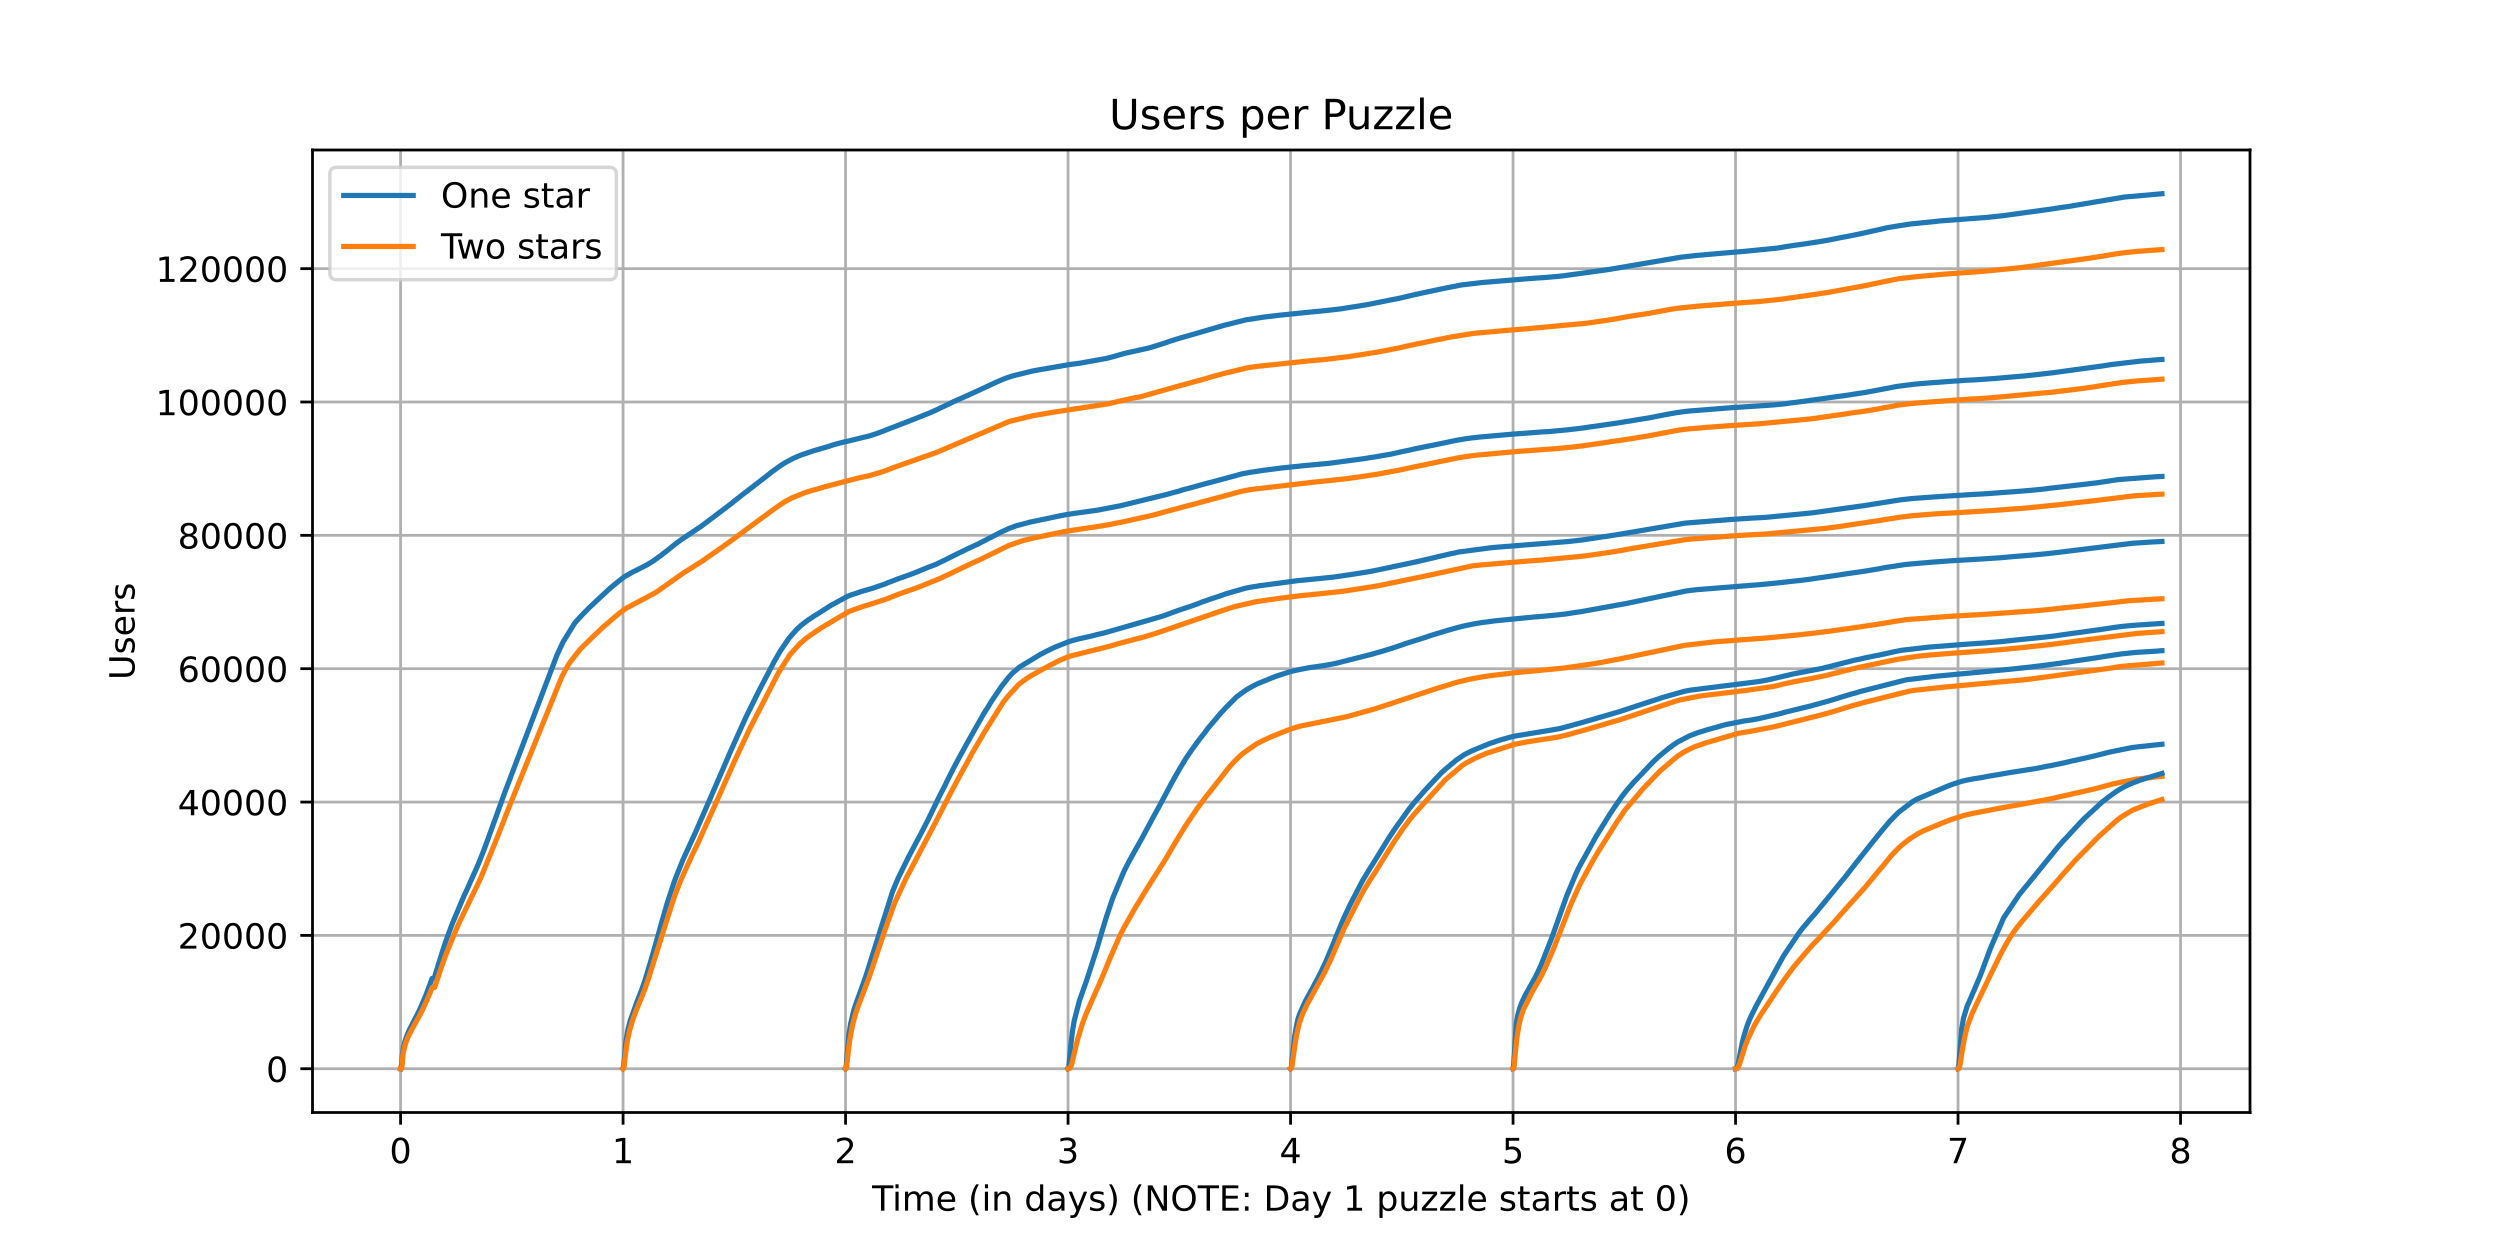 <?xml version="1.0" encoding="utf-8" standalone="no"?>
<!DOCTYPE svg PUBLIC "-//W3C//DTD SVG 1.1//EN"
  "http://www.w3.org/Graphics/SVG/1.1/DTD/svg11.dtd">
<!-- Created with matplotlib (https://matplotlib.org/) -->
<svg height="360pt" version="1.1" viewBox="0 0 720 360" width="720pt" xmlns="http://www.w3.org/2000/svg" xmlns:xlink="http://www.w3.org/1999/xlink">
 <defs>
  <style type="text/css">*{stroke-linecap:butt;stroke-linejoin:round;}</style>
 </defs>
 <g id="figure_1">
  <g id="patch_1">
   <path d="M 0 360 
L 720 360 
L 720 0 
L 0 0 
z
" style="fill:#ffffff;"/>
  </g>
  <g id="axes_1">
   <g id="patch_2">
    <path d="M 90 320.4 
L 648 320.4 
L 648 43.2 
L 90 43.2 
z
" style="fill:#ffffff;"/>
   </g>
   <g id="matplotlib.axis_1">
    <g id="xtick_1">
     <g id="line2d_1">
      <path clip-path="url(#pe12df6e628)" d="M 115.364 320.4 
L 115.364 43.2 
" style="fill:none;stroke:#b0b0b0;stroke-linecap:square;stroke-width:0.8;"/>
     </g>
     <g id="line2d_2">
      <defs>
       <path d="M 0 0 
L 0 3.5 
" id="m3baf538629" style="stroke:#000000;stroke-width:0.8;"/>
      </defs>
      <g>
       <use style="stroke:#000000;stroke-width:0.8;" x="115.364" xlink:href="#m3baf538629" y="320.4"/>
      </g>
     </g>
     <g id="text_1">
      <!-- 0 -->
      <g transform="translate(112.182 334.998)scale(0.1 -0.1)">
       <defs>
        <path d="M 31.781 66.406 
Q 24.172 66.406 20.328 58.906 
Q 16.5 51.422 16.5 36.375 
Q 16.5 21.391 20.328 13.891 
Q 24.172 6.391 31.781 6.391 
Q 39.453 6.391 43.281 13.891 
Q 47.125 21.391 47.125 36.375 
Q 47.125 51.422 43.281 58.906 
Q 39.453 66.406 31.781 66.406 
z
M 31.781 74.219 
Q 44.047 74.219 50.516 64.516 
Q 56.984 54.828 56.984 36.375 
Q 56.984 17.969 50.516 8.266 
Q 44.047 -1.422 31.781 -1.422 
Q 19.531 -1.422 13.062 8.266 
Q 6.594 17.969 6.594 36.375 
Q 6.594 54.828 13.062 64.516 
Q 19.531 74.219 31.781 74.219 
z
" id="DejaVuSans-48"/>
       </defs>
       <use xlink:href="#DejaVuSans-48"/>
      </g>
     </g>
    </g>
    <g id="xtick_2">
     <g id="line2d_3">
      <path clip-path="url(#pe12df6e628)" d="M 179.443 320.4 
L 179.443 43.2 
" style="fill:none;stroke:#b0b0b0;stroke-linecap:square;stroke-width:0.8;"/>
     </g>
     <g id="line2d_4">
      <g>
       <use style="stroke:#000000;stroke-width:0.8;" x="179.443" xlink:href="#m3baf538629" y="320.4"/>
      </g>
     </g>
     <g id="text_2">
      <!-- 1 -->
      <g transform="translate(176.261 334.998)scale(0.1 -0.1)">
       <defs>
        <path d="M 12.406 8.297 
L 28.516 8.297 
L 28.516 63.922 
L 10.984 60.406 
L 10.984 69.391 
L 28.422 72.906 
L 38.281 72.906 
L 38.281 8.297 
L 54.391 8.297 
L 54.391 0 
L 12.406 0 
z
" id="DejaVuSans-49"/>
       </defs>
       <use xlink:href="#DejaVuSans-49"/>
      </g>
     </g>
    </g>
    <g id="xtick_3">
     <g id="line2d_5">
      <path clip-path="url(#pe12df6e628)" d="M 243.521 320.4 
L 243.521 43.2 
" style="fill:none;stroke:#b0b0b0;stroke-linecap:square;stroke-width:0.8;"/>
     </g>
     <g id="line2d_6">
      <g>
       <use style="stroke:#000000;stroke-width:0.8;" x="243.521" xlink:href="#m3baf538629" y="320.4"/>
      </g>
     </g>
     <g id="text_3">
      <!-- 2 -->
      <g transform="translate(240.34 334.998)scale(0.1 -0.1)">
       <defs>
        <path d="M 19.188 8.297 
L 53.609 8.297 
L 53.609 0 
L 7.328 0 
L 7.328 8.297 
Q 12.938 14.109 22.625 23.891 
Q 32.328 33.688 34.812 36.531 
Q 39.547 41.844 41.422 45.531 
Q 43.312 49.219 43.312 52.781 
Q 43.312 58.594 39.234 62.25 
Q 35.156 65.922 28.609 65.922 
Q 23.969 65.922 18.812 64.312 
Q 13.672 62.703 7.812 59.422 
L 7.812 69.391 
Q 13.766 71.781 18.938 73 
Q 24.125 74.219 28.422 74.219 
Q 39.75 74.219 46.484 68.547 
Q 53.219 62.891 53.219 53.422 
Q 53.219 48.922 51.531 44.891 
Q 49.859 40.875 45.406 35.406 
Q 44.188 33.984 37.641 27.219 
Q 31.109 20.453 19.188 8.297 
z
" id="DejaVuSans-50"/>
       </defs>
       <use xlink:href="#DejaVuSans-50"/>
      </g>
     </g>
    </g>
    <g id="xtick_4">
     <g id="line2d_7">
      <path clip-path="url(#pe12df6e628)" d="M 307.6 320.4 
L 307.6 43.2 
" style="fill:none;stroke:#b0b0b0;stroke-linecap:square;stroke-width:0.8;"/>
     </g>
     <g id="line2d_8">
      <g>
       <use style="stroke:#000000;stroke-width:0.8;" x="307.6" xlink:href="#m3baf538629" y="320.4"/>
      </g>
     </g>
     <g id="text_4">
      <!-- 3 -->
      <g transform="translate(304.419 334.998)scale(0.1 -0.1)">
       <defs>
        <path d="M 40.578 39.312 
Q 47.656 37.797 51.625 33 
Q 55.609 28.219 55.609 21.188 
Q 55.609 10.406 48.188 4.484 
Q 40.766 -1.422 27.094 -1.422 
Q 22.516 -1.422 17.656 -0.516 
Q 12.797 0.391 7.625 2.203 
L 7.625 11.719 
Q 11.719 9.328 16.594 8.109 
Q 21.484 6.891 26.812 6.891 
Q 36.078 6.891 40.938 10.547 
Q 45.797 14.203 45.797 21.188 
Q 45.797 27.641 41.281 31.266 
Q 36.766 34.906 28.719 34.906 
L 20.219 34.906 
L 20.219 43.016 
L 29.109 43.016 
Q 36.375 43.016 40.234 45.922 
Q 44.094 48.828 44.094 54.297 
Q 44.094 59.906 40.109 62.906 
Q 36.141 65.922 28.719 65.922 
Q 24.656 65.922 20.016 65.031 
Q 15.375 64.156 9.812 62.312 
L 9.812 71.094 
Q 15.438 72.656 20.344 73.438 
Q 25.25 74.219 29.594 74.219 
Q 40.828 74.219 47.359 69.109 
Q 53.906 64.016 53.906 55.328 
Q 53.906 49.266 50.438 45.094 
Q 46.969 40.922 40.578 39.312 
z
" id="DejaVuSans-51"/>
       </defs>
       <use xlink:href="#DejaVuSans-51"/>
      </g>
     </g>
    </g>
    <g id="xtick_5">
     <g id="line2d_9">
      <path clip-path="url(#pe12df6e628)" d="M 371.679 320.4 
L 371.679 43.2 
" style="fill:none;stroke:#b0b0b0;stroke-linecap:square;stroke-width:0.8;"/>
     </g>
     <g id="line2d_10">
      <g>
       <use style="stroke:#000000;stroke-width:0.8;" x="371.679" xlink:href="#m3baf538629" y="320.4"/>
      </g>
     </g>
     <g id="text_5">
      <!-- 4 -->
      <g transform="translate(368.498 334.998)scale(0.1 -0.1)">
       <defs>
        <path d="M 37.797 64.312 
L 12.891 25.391 
L 37.797 25.391 
z
M 35.203 72.906 
L 47.609 72.906 
L 47.609 25.391 
L 58.016 25.391 
L 58.016 17.188 
L 47.609 17.188 
L 47.609 0 
L 37.797 0 
L 37.797 17.188 
L 4.891 17.188 
L 4.891 26.703 
z
" id="DejaVuSans-52"/>
       </defs>
       <use xlink:href="#DejaVuSans-52"/>
      </g>
     </g>
    </g>
    <g id="xtick_6">
     <g id="line2d_11">
      <path clip-path="url(#pe12df6e628)" d="M 435.758 320.4 
L 435.758 43.2 
" style="fill:none;stroke:#b0b0b0;stroke-linecap:square;stroke-width:0.8;"/>
     </g>
     <g id="line2d_12">
      <g>
       <use style="stroke:#000000;stroke-width:0.8;" x="435.758" xlink:href="#m3baf538629" y="320.4"/>
      </g>
     </g>
     <g id="text_6">
      <!-- 5 -->
      <g transform="translate(432.577 334.998)scale(0.1 -0.1)">
       <defs>
        <path d="M 10.797 72.906 
L 49.516 72.906 
L 49.516 64.594 
L 19.828 64.594 
L 19.828 46.734 
Q 21.969 47.469 24.109 47.828 
Q 26.266 48.188 28.422 48.188 
Q 40.625 48.188 47.75 41.5 
Q 54.891 34.812 54.891 23.391 
Q 54.891 11.625 47.562 5.094 
Q 40.234 -1.422 26.906 -1.422 
Q 22.312 -1.422 17.547 -0.641 
Q 12.797 0.141 7.719 1.703 
L 7.719 11.625 
Q 12.109 9.234 16.797 8.062 
Q 21.484 6.891 26.703 6.891 
Q 35.156 6.891 40.078 11.328 
Q 45.016 15.766 45.016 23.391 
Q 45.016 31 40.078 35.438 
Q 35.156 39.891 26.703 39.891 
Q 22.75 39.891 18.812 39.016 
Q 14.891 38.141 10.797 36.281 
z
" id="DejaVuSans-53"/>
       </defs>
       <use xlink:href="#DejaVuSans-53"/>
      </g>
     </g>
    </g>
    <g id="xtick_7">
     <g id="line2d_13">
      <path clip-path="url(#pe12df6e628)" d="M 499.837 320.4 
L 499.837 43.2 
" style="fill:none;stroke:#b0b0b0;stroke-linecap:square;stroke-width:0.8;"/>
     </g>
     <g id="line2d_14">
      <g>
       <use style="stroke:#000000;stroke-width:0.8;" x="499.837" xlink:href="#m3baf538629" y="320.4"/>
      </g>
     </g>
     <g id="text_7">
      <!-- 6 -->
      <g transform="translate(496.656 334.998)scale(0.1 -0.1)">
       <defs>
        <path d="M 33.016 40.375 
Q 26.375 40.375 22.484 35.828 
Q 18.609 31.297 18.609 23.391 
Q 18.609 15.531 22.484 10.953 
Q 26.375 6.391 33.016 6.391 
Q 39.656 6.391 43.531 10.953 
Q 47.406 15.531 47.406 23.391 
Q 47.406 31.297 43.531 35.828 
Q 39.656 40.375 33.016 40.375 
z
M 52.594 71.297 
L 52.594 62.312 
Q 48.875 64.062 45.094 64.984 
Q 41.312 65.922 37.594 65.922 
Q 27.828 65.922 22.672 59.328 
Q 17.531 52.734 16.797 39.406 
Q 19.672 43.656 24.016 45.922 
Q 28.375 48.188 33.594 48.188 
Q 44.578 48.188 50.953 41.516 
Q 57.328 34.859 57.328 23.391 
Q 57.328 12.156 50.688 5.359 
Q 44.047 -1.422 33.016 -1.422 
Q 20.359 -1.422 13.672 8.266 
Q 6.984 17.969 6.984 36.375 
Q 6.984 53.656 15.188 63.938 
Q 23.391 74.219 37.203 74.219 
Q 40.922 74.219 44.703 73.484 
Q 48.484 72.75 52.594 71.297 
z
" id="DejaVuSans-54"/>
       </defs>
       <use xlink:href="#DejaVuSans-54"/>
      </g>
     </g>
    </g>
    <g id="xtick_8">
     <g id="line2d_15">
      <path clip-path="url(#pe12df6e628)" d="M 563.916 320.4 
L 563.916 43.2 
" style="fill:none;stroke:#b0b0b0;stroke-linecap:square;stroke-width:0.8;"/>
     </g>
     <g id="line2d_16">
      <g>
       <use style="stroke:#000000;stroke-width:0.8;" x="563.916" xlink:href="#m3baf538629" y="320.4"/>
      </g>
     </g>
     <g id="text_8">
      <!-- 7 -->
      <g transform="translate(560.735 334.998)scale(0.1 -0.1)">
       <defs>
        <path d="M 8.203 72.906 
L 55.078 72.906 
L 55.078 68.703 
L 28.609 0 
L 18.312 0 
L 43.219 64.594 
L 8.203 64.594 
z
" id="DejaVuSans-55"/>
       </defs>
       <use xlink:href="#DejaVuSans-55"/>
      </g>
     </g>
    </g>
    <g id="xtick_9">
     <g id="line2d_17">
      <path clip-path="url(#pe12df6e628)" d="M 627.995 320.4 
L 627.995 43.2 
" style="fill:none;stroke:#b0b0b0;stroke-linecap:square;stroke-width:0.8;"/>
     </g>
     <g id="line2d_18">
      <g>
       <use style="stroke:#000000;stroke-width:0.8;" x="627.995" xlink:href="#m3baf538629" y="320.4"/>
      </g>
     </g>
     <g id="text_9">
      <!-- 8 -->
      <g transform="translate(624.814 334.998)scale(0.1 -0.1)">
       <defs>
        <path d="M 31.781 34.625 
Q 24.75 34.625 20.719 30.859 
Q 16.703 27.094 16.703 20.516 
Q 16.703 13.922 20.719 10.156 
Q 24.75 6.391 31.781 6.391 
Q 38.812 6.391 42.859 10.172 
Q 46.922 13.969 46.922 20.516 
Q 46.922 27.094 42.891 30.859 
Q 38.875 34.625 31.781 34.625 
z
M 21.922 38.812 
Q 15.578 40.375 12.031 44.719 
Q 8.5 49.078 8.5 55.328 
Q 8.5 64.062 14.719 69.141 
Q 20.953 74.219 31.781 74.219 
Q 42.672 74.219 48.875 69.141 
Q 55.078 64.062 55.078 55.328 
Q 55.078 49.078 51.531 44.719 
Q 48 40.375 41.703 38.812 
Q 48.828 37.156 52.797 32.312 
Q 56.781 27.484 56.781 20.516 
Q 56.781 9.906 50.312 4.234 
Q 43.844 -1.422 31.781 -1.422 
Q 19.734 -1.422 13.25 4.234 
Q 6.781 9.906 6.781 20.516 
Q 6.781 27.484 10.781 32.312 
Q 14.797 37.156 21.922 38.812 
z
M 18.312 54.391 
Q 18.312 48.734 21.844 45.562 
Q 25.391 42.391 31.781 42.391 
Q 38.141 42.391 41.719 45.562 
Q 45.312 48.734 45.312 54.391 
Q 45.312 60.062 41.719 63.234 
Q 38.141 66.406 31.781 66.406 
Q 25.391 66.406 21.844 63.234 
Q 18.312 60.062 18.312 54.391 
z
" id="DejaVuSans-56"/>
       </defs>
       <use xlink:href="#DejaVuSans-56"/>
      </g>
     </g>
    </g>
    <g id="text_10">
     <!-- Time (in days) (NOTE: Day 1 puzzle starts at 0) -->
     <g transform="translate(251.161 348.677)scale(0.1 -0.1)">
      <defs>
       <path d="M -0.297 72.906 
L 61.375 72.906 
L 61.375 64.594 
L 35.5 64.594 
L 35.5 0 
L 25.594 0 
L 25.594 64.594 
L -0.297 64.594 
z
" id="DejaVuSans-84"/>
       <path d="M 9.422 54.688 
L 18.406 54.688 
L 18.406 0 
L 9.422 0 
z
M 9.422 75.984 
L 18.406 75.984 
L 18.406 64.594 
L 9.422 64.594 
z
" id="DejaVuSans-105"/>
       <path d="M 52 44.188 
Q 55.375 50.25 60.062 53.125 
Q 64.75 56 71.094 56 
Q 79.641 56 84.281 50.016 
Q 88.922 44.047 88.922 33.016 
L 88.922 0 
L 79.891 0 
L 79.891 32.719 
Q 79.891 40.578 77.094 44.375 
Q 74.312 48.188 68.609 48.188 
Q 61.625 48.188 57.562 43.547 
Q 53.516 38.922 53.516 30.906 
L 53.516 0 
L 44.484 0 
L 44.484 32.719 
Q 44.484 40.625 41.703 44.406 
Q 38.922 48.188 33.109 48.188 
Q 26.219 48.188 22.156 43.531 
Q 18.109 38.875 18.109 30.906 
L 18.109 0 
L 9.078 0 
L 9.078 54.688 
L 18.109 54.688 
L 18.109 46.188 
Q 21.188 51.219 25.484 53.609 
Q 29.781 56 35.688 56 
Q 41.656 56 45.828 52.969 
Q 50 49.953 52 44.188 
z
" id="DejaVuSans-109"/>
       <path d="M 56.203 29.594 
L 56.203 25.203 
L 14.891 25.203 
Q 15.484 15.922 20.484 11.062 
Q 25.484 6.203 34.422 6.203 
Q 39.594 6.203 44.453 7.469 
Q 49.312 8.734 54.109 11.281 
L 54.109 2.781 
Q 49.266 0.734 44.188 -0.344 
Q 39.109 -1.422 33.891 -1.422 
Q 20.797 -1.422 13.156 6.188 
Q 5.516 13.812 5.516 26.812 
Q 5.516 40.234 12.766 48.109 
Q 20.016 56 32.328 56 
Q 43.359 56 49.781 48.891 
Q 56.203 41.797 56.203 29.594 
z
M 47.219 32.234 
Q 47.125 39.594 43.094 43.984 
Q 39.062 48.391 32.422 48.391 
Q 24.906 48.391 20.391 44.141 
Q 15.875 39.891 15.188 32.172 
z
" id="DejaVuSans-101"/>
       <path id="DejaVuSans-32"/>
       <path d="M 31 75.875 
Q 24.469 64.656 21.281 53.656 
Q 18.109 42.672 18.109 31.391 
Q 18.109 20.125 21.312 9.062 
Q 24.516 -2 31 -13.188 
L 23.188 -13.188 
Q 15.875 -1.703 12.234 9.375 
Q 8.594 20.453 8.594 31.391 
Q 8.594 42.281 12.203 53.312 
Q 15.828 64.359 23.188 75.875 
z
" id="DejaVuSans-40"/>
       <path d="M 54.891 33.016 
L 54.891 0 
L 45.906 0 
L 45.906 32.719 
Q 45.906 40.484 42.875 44.328 
Q 39.844 48.188 33.797 48.188 
Q 26.516 48.188 22.312 43.547 
Q 18.109 38.922 18.109 30.906 
L 18.109 0 
L 9.078 0 
L 9.078 54.688 
L 18.109 54.688 
L 18.109 46.188 
Q 21.344 51.125 25.703 53.562 
Q 30.078 56 35.797 56 
Q 45.219 56 50.047 50.172 
Q 54.891 44.344 54.891 33.016 
z
" id="DejaVuSans-110"/>
       <path d="M 45.406 46.391 
L 45.406 75.984 
L 54.391 75.984 
L 54.391 0 
L 45.406 0 
L 45.406 8.203 
Q 42.578 3.328 38.25 0.953 
Q 33.938 -1.422 27.875 -1.422 
Q 17.969 -1.422 11.734 6.484 
Q 5.516 14.406 5.516 27.297 
Q 5.516 40.188 11.734 48.094 
Q 17.969 56 27.875 56 
Q 33.938 56 38.25 53.625 
Q 42.578 51.266 45.406 46.391 
z
M 14.797 27.297 
Q 14.797 17.391 18.875 11.75 
Q 22.953 6.109 30.078 6.109 
Q 37.203 6.109 41.297 11.75 
Q 45.406 17.391 45.406 27.297 
Q 45.406 37.203 41.297 42.844 
Q 37.203 48.484 30.078 48.484 
Q 22.953 48.484 18.875 42.844 
Q 14.797 37.203 14.797 27.297 
z
" id="DejaVuSans-100"/>
       <path d="M 34.281 27.484 
Q 23.391 27.484 19.188 25 
Q 14.984 22.516 14.984 16.5 
Q 14.984 11.719 18.141 8.906 
Q 21.297 6.109 26.703 6.109 
Q 34.188 6.109 38.703 11.406 
Q 43.219 16.703 43.219 25.484 
L 43.219 27.484 
z
M 52.203 31.203 
L 52.203 0 
L 43.219 0 
L 43.219 8.297 
Q 40.141 3.328 35.547 0.953 
Q 30.953 -1.422 24.312 -1.422 
Q 15.922 -1.422 10.953 3.297 
Q 6 8.016 6 15.922 
Q 6 25.141 12.172 29.828 
Q 18.359 34.516 30.609 34.516 
L 43.219 34.516 
L 43.219 35.406 
Q 43.219 41.609 39.141 45 
Q 35.062 48.391 27.688 48.391 
Q 23 48.391 18.547 47.266 
Q 14.109 46.141 10.016 43.891 
L 10.016 52.203 
Q 14.938 54.109 19.578 55.047 
Q 24.219 56 28.609 56 
Q 40.484 56 46.344 49.844 
Q 52.203 43.703 52.203 31.203 
z
" id="DejaVuSans-97"/>
       <path d="M 32.172 -5.078 
Q 28.375 -14.844 24.75 -17.812 
Q 21.141 -20.797 15.094 -20.797 
L 7.906 -20.797 
L 7.906 -13.281 
L 13.188 -13.281 
Q 16.891 -13.281 18.938 -11.516 
Q 21 -9.766 23.484 -3.219 
L 25.094 0.875 
L 2.984 54.688 
L 12.5 54.688 
L 29.594 11.922 
L 46.688 54.688 
L 56.203 54.688 
z
" id="DejaVuSans-121"/>
       <path d="M 44.281 53.078 
L 44.281 44.578 
Q 40.484 46.531 36.375 47.5 
Q 32.281 48.484 27.875 48.484 
Q 21.188 48.484 17.844 46.438 
Q 14.5 44.391 14.5 40.281 
Q 14.5 37.156 16.891 35.375 
Q 19.281 33.594 26.516 31.984 
L 29.594 31.297 
Q 39.156 29.25 43.188 25.516 
Q 47.219 21.781 47.219 15.094 
Q 47.219 7.469 41.188 3.016 
Q 35.156 -1.422 24.609 -1.422 
Q 20.219 -1.422 15.453 -0.562 
Q 10.688 0.297 5.422 2 
L 5.422 11.281 
Q 10.406 8.688 15.234 7.391 
Q 20.062 6.109 24.812 6.109 
Q 31.156 6.109 34.562 8.281 
Q 37.984 10.453 37.984 14.406 
Q 37.984 18.062 35.516 20.016 
Q 33.062 21.969 24.703 23.781 
L 21.578 24.516 
Q 13.234 26.266 9.516 29.906 
Q 5.812 33.547 5.812 39.891 
Q 5.812 47.609 11.281 51.797 
Q 16.75 56 26.812 56 
Q 31.781 56 36.172 55.266 
Q 40.578 54.547 44.281 53.078 
z
" id="DejaVuSans-115"/>
       <path d="M 8.016 75.875 
L 15.828 75.875 
Q 23.141 64.359 26.781 53.312 
Q 30.422 42.281 30.422 31.391 
Q 30.422 20.453 26.781 9.375 
Q 23.141 -1.703 15.828 -13.188 
L 8.016 -13.188 
Q 14.5 -2 17.703 9.062 
Q 20.906 20.125 20.906 31.391 
Q 20.906 42.672 17.703 53.656 
Q 14.5 64.656 8.016 75.875 
z
" id="DejaVuSans-41"/>
       <path d="M 9.812 72.906 
L 23.094 72.906 
L 55.422 11.922 
L 55.422 72.906 
L 64.984 72.906 
L 64.984 0 
L 51.703 0 
L 19.391 60.984 
L 19.391 0 
L 9.812 0 
z
" id="DejaVuSans-78"/>
       <path d="M 39.406 66.219 
Q 28.656 66.219 22.328 58.203 
Q 16.016 50.203 16.016 36.375 
Q 16.016 22.609 22.328 14.594 
Q 28.656 6.594 39.406 6.594 
Q 50.141 6.594 56.422 14.594 
Q 62.703 22.609 62.703 36.375 
Q 62.703 50.203 56.422 58.203 
Q 50.141 66.219 39.406 66.219 
z
M 39.406 74.219 
Q 54.734 74.219 63.906 63.938 
Q 73.094 53.656 73.094 36.375 
Q 73.094 19.141 63.906 8.859 
Q 54.734 -1.422 39.406 -1.422 
Q 24.031 -1.422 14.812 8.828 
Q 5.609 19.094 5.609 36.375 
Q 5.609 53.656 14.812 63.938 
Q 24.031 74.219 39.406 74.219 
z
" id="DejaVuSans-79"/>
       <path d="M 9.812 72.906 
L 55.906 72.906 
L 55.906 64.594 
L 19.672 64.594 
L 19.672 43.016 
L 54.391 43.016 
L 54.391 34.719 
L 19.672 34.719 
L 19.672 8.297 
L 56.781 8.297 
L 56.781 0 
L 9.812 0 
z
" id="DejaVuSans-69"/>
       <path d="M 11.719 12.406 
L 22.016 12.406 
L 22.016 0 
L 11.719 0 
z
M 11.719 51.703 
L 22.016 51.703 
L 22.016 39.312 
L 11.719 39.312 
z
" id="DejaVuSans-58"/>
       <path d="M 19.672 64.797 
L 19.672 8.109 
L 31.594 8.109 
Q 46.688 8.109 53.688 14.938 
Q 60.688 21.781 60.688 36.531 
Q 60.688 51.172 53.688 57.984 
Q 46.688 64.797 31.594 64.797 
z
M 9.812 72.906 
L 30.078 72.906 
Q 51.266 72.906 61.172 64.094 
Q 71.094 55.281 71.094 36.531 
Q 71.094 17.672 61.125 8.828 
Q 51.172 0 30.078 0 
L 9.812 0 
z
" id="DejaVuSans-68"/>
       <path d="M 18.109 8.203 
L 18.109 -20.797 
L 9.078 -20.797 
L 9.078 54.688 
L 18.109 54.688 
L 18.109 46.391 
Q 20.953 51.266 25.266 53.625 
Q 29.594 56 35.594 56 
Q 45.562 56 51.781 48.094 
Q 58.016 40.188 58.016 27.297 
Q 58.016 14.406 51.781 6.484 
Q 45.562 -1.422 35.594 -1.422 
Q 29.594 -1.422 25.266 0.953 
Q 20.953 3.328 18.109 8.203 
z
M 48.688 27.297 
Q 48.688 37.203 44.609 42.844 
Q 40.531 48.484 33.406 48.484 
Q 26.266 48.484 22.188 42.844 
Q 18.109 37.203 18.109 27.297 
Q 18.109 17.391 22.188 11.75 
Q 26.266 6.109 33.406 6.109 
Q 40.531 6.109 44.609 11.75 
Q 48.688 17.391 48.688 27.297 
z
" id="DejaVuSans-112"/>
       <path d="M 8.5 21.578 
L 8.5 54.688 
L 17.484 54.688 
L 17.484 21.922 
Q 17.484 14.156 20.5 10.266 
Q 23.531 6.391 29.594 6.391 
Q 36.859 6.391 41.078 11.031 
Q 45.312 15.672 45.312 23.688 
L 45.312 54.688 
L 54.297 54.688 
L 54.297 0 
L 45.312 0 
L 45.312 8.406 
Q 42.047 3.422 37.719 1 
Q 33.406 -1.422 27.688 -1.422 
Q 18.266 -1.422 13.375 4.438 
Q 8.5 10.297 8.5 21.578 
z
M 31.109 56 
z
" id="DejaVuSans-117"/>
       <path d="M 5.516 54.688 
L 48.188 54.688 
L 48.188 46.484 
L 14.406 7.172 
L 48.188 7.172 
L 48.188 0 
L 4.297 0 
L 4.297 8.203 
L 38.094 47.516 
L 5.516 47.516 
z
" id="DejaVuSans-122"/>
       <path d="M 9.422 75.984 
L 18.406 75.984 
L 18.406 0 
L 9.422 0 
z
" id="DejaVuSans-108"/>
       <path d="M 18.312 70.219 
L 18.312 54.688 
L 36.812 54.688 
L 36.812 47.703 
L 18.312 47.703 
L 18.312 18.016 
Q 18.312 11.328 20.141 9.422 
Q 21.969 7.516 27.594 7.516 
L 36.812 7.516 
L 36.812 0 
L 27.594 0 
Q 17.188 0 13.234 3.875 
Q 9.281 7.766 9.281 18.016 
L 9.281 47.703 
L 2.688 47.703 
L 2.688 54.688 
L 9.281 54.688 
L 9.281 70.219 
z
" id="DejaVuSans-116"/>
       <path d="M 41.109 46.297 
Q 39.594 47.172 37.812 47.578 
Q 36.031 48 33.891 48 
Q 26.266 48 22.188 43.047 
Q 18.109 38.094 18.109 28.812 
L 18.109 0 
L 9.078 0 
L 9.078 54.688 
L 18.109 54.688 
L 18.109 46.188 
Q 20.953 51.172 25.484 53.578 
Q 30.031 56 36.531 56 
Q 37.453 56 38.578 55.875 
Q 39.703 55.766 41.062 55.516 
z
" id="DejaVuSans-114"/>
      </defs>
      <use xlink:href="#DejaVuSans-84"/>
      <use x="57.959" xlink:href="#DejaVuSans-105"/>
      <use x="85.742" xlink:href="#DejaVuSans-109"/>
      <use x="183.154" xlink:href="#DejaVuSans-101"/>
      <use x="244.678" xlink:href="#DejaVuSans-32"/>
      <use x="276.465" xlink:href="#DejaVuSans-40"/>
      <use x="315.479" xlink:href="#DejaVuSans-105"/>
      <use x="343.262" xlink:href="#DejaVuSans-110"/>
      <use x="406.641" xlink:href="#DejaVuSans-32"/>
      <use x="438.428" xlink:href="#DejaVuSans-100"/>
      <use x="501.904" xlink:href="#DejaVuSans-97"/>
      <use x="563.184" xlink:href="#DejaVuSans-121"/>
      <use x="622.363" xlink:href="#DejaVuSans-115"/>
      <use x="674.463" xlink:href="#DejaVuSans-41"/>
      <use x="713.477" xlink:href="#DejaVuSans-32"/>
      <use x="745.264" xlink:href="#DejaVuSans-40"/>
      <use x="784.277" xlink:href="#DejaVuSans-78"/>
      <use x="859.082" xlink:href="#DejaVuSans-79"/>
      <use x="937.793" xlink:href="#DejaVuSans-84"/>
      <use x="998.877" xlink:href="#DejaVuSans-69"/>
      <use x="1062.061" xlink:href="#DejaVuSans-58"/>
      <use x="1095.752" xlink:href="#DejaVuSans-32"/>
      <use x="1127.539" xlink:href="#DejaVuSans-68"/>
      <use x="1204.541" xlink:href="#DejaVuSans-97"/>
      <use x="1265.82" xlink:href="#DejaVuSans-121"/>
      <use x="1325" xlink:href="#DejaVuSans-32"/>
      <use x="1356.787" xlink:href="#DejaVuSans-49"/>
      <use x="1420.41" xlink:href="#DejaVuSans-32"/>
      <use x="1452.197" xlink:href="#DejaVuSans-112"/>
      <use x="1515.674" xlink:href="#DejaVuSans-117"/>
      <use x="1579.053" xlink:href="#DejaVuSans-122"/>
      <use x="1631.543" xlink:href="#DejaVuSans-122"/>
      <use x="1684.033" xlink:href="#DejaVuSans-108"/>
      <use x="1711.816" xlink:href="#DejaVuSans-101"/>
      <use x="1773.34" xlink:href="#DejaVuSans-32"/>
      <use x="1805.127" xlink:href="#DejaVuSans-115"/>
      <use x="1857.227" xlink:href="#DejaVuSans-116"/>
      <use x="1896.436" xlink:href="#DejaVuSans-97"/>
      <use x="1957.715" xlink:href="#DejaVuSans-114"/>
      <use x="1998.828" xlink:href="#DejaVuSans-116"/>
      <use x="2038.037" xlink:href="#DejaVuSans-115"/>
      <use x="2090.137" xlink:href="#DejaVuSans-32"/>
      <use x="2121.924" xlink:href="#DejaVuSans-97"/>
      <use x="2183.203" xlink:href="#DejaVuSans-116"/>
      <use x="2222.412" xlink:href="#DejaVuSans-32"/>
      <use x="2254.199" xlink:href="#DejaVuSans-48"/>
      <use x="2317.822" xlink:href="#DejaVuSans-41"/>
     </g>
    </g>
   </g>
   <g id="matplotlib.axis_2">
    <g id="ytick_1">
     <g id="line2d_19">
      <path clip-path="url(#pe12df6e628)" d="M 90 307.8 
L 648 307.8 
" style="fill:none;stroke:#b0b0b0;stroke-linecap:square;stroke-width:0.8;"/>
     </g>
     <g id="line2d_20">
      <defs>
       <path d="M 0 0 
L -3.5 0 
" id="m98af8b8e06" style="stroke:#000000;stroke-width:0.8;"/>
      </defs>
      <g>
       <use style="stroke:#000000;stroke-width:0.8;" x="90" xlink:href="#m98af8b8e06" y="307.8"/>
      </g>
     </g>
     <g id="text_11">
      <!-- 0 -->
      <g transform="translate(76.638 311.599)scale(0.1 -0.1)">
       <use xlink:href="#DejaVuSans-48"/>
      </g>
     </g>
    </g>
    <g id="ytick_2">
     <g id="line2d_21">
      <path clip-path="url(#pe12df6e628)" d="M 90 269.395 
L 648 269.395 
" style="fill:none;stroke:#b0b0b0;stroke-linecap:square;stroke-width:0.8;"/>
     </g>
     <g id="line2d_22">
      <g>
       <use style="stroke:#000000;stroke-width:0.8;" x="90" xlink:href="#m98af8b8e06" y="269.395"/>
      </g>
     </g>
     <g id="text_12">
      <!-- 20000 -->
      <g transform="translate(51.188 273.194)scale(0.1 -0.1)">
       <use xlink:href="#DejaVuSans-50"/>
       <use x="63.623" xlink:href="#DejaVuSans-48"/>
       <use x="127.246" xlink:href="#DejaVuSans-48"/>
       <use x="190.869" xlink:href="#DejaVuSans-48"/>
       <use x="254.492" xlink:href="#DejaVuSans-48"/>
      </g>
     </g>
    </g>
    <g id="ytick_3">
     <g id="line2d_23">
      <path clip-path="url(#pe12df6e628)" d="M 90 230.99 
L 648 230.99 
" style="fill:none;stroke:#b0b0b0;stroke-linecap:square;stroke-width:0.8;"/>
     </g>
     <g id="line2d_24">
      <g>
       <use style="stroke:#000000;stroke-width:0.8;" x="90" xlink:href="#m98af8b8e06" y="230.99"/>
      </g>
     </g>
     <g id="text_13">
      <!-- 40000 -->
      <g transform="translate(51.188 234.789)scale(0.1 -0.1)">
       <use xlink:href="#DejaVuSans-52"/>
       <use x="63.623" xlink:href="#DejaVuSans-48"/>
       <use x="127.246" xlink:href="#DejaVuSans-48"/>
       <use x="190.869" xlink:href="#DejaVuSans-48"/>
       <use x="254.492" xlink:href="#DejaVuSans-48"/>
      </g>
     </g>
    </g>
    <g id="ytick_4">
     <g id="line2d_25">
      <path clip-path="url(#pe12df6e628)" d="M 90 192.585 
L 648 192.585 
" style="fill:none;stroke:#b0b0b0;stroke-linecap:square;stroke-width:0.8;"/>
     </g>
     <g id="line2d_26">
      <g>
       <use style="stroke:#000000;stroke-width:0.8;" x="90" xlink:href="#m98af8b8e06" y="192.585"/>
      </g>
     </g>
     <g id="text_14">
      <!-- 60000 -->
      <g transform="translate(51.188 196.384)scale(0.1 -0.1)">
       <use xlink:href="#DejaVuSans-54"/>
       <use x="63.623" xlink:href="#DejaVuSans-48"/>
       <use x="127.246" xlink:href="#DejaVuSans-48"/>
       <use x="190.869" xlink:href="#DejaVuSans-48"/>
       <use x="254.492" xlink:href="#DejaVuSans-48"/>
      </g>
     </g>
    </g>
    <g id="ytick_5">
     <g id="line2d_27">
      <path clip-path="url(#pe12df6e628)" d="M 90 154.18 
L 648 154.18 
" style="fill:none;stroke:#b0b0b0;stroke-linecap:square;stroke-width:0.8;"/>
     </g>
     <g id="line2d_28">
      <g>
       <use style="stroke:#000000;stroke-width:0.8;" x="90" xlink:href="#m98af8b8e06" y="154.18"/>
      </g>
     </g>
     <g id="text_15">
      <!-- 80000 -->
      <g transform="translate(51.188 157.979)scale(0.1 -0.1)">
       <use xlink:href="#DejaVuSans-56"/>
       <use x="63.623" xlink:href="#DejaVuSans-48"/>
       <use x="127.246" xlink:href="#DejaVuSans-48"/>
       <use x="190.869" xlink:href="#DejaVuSans-48"/>
       <use x="254.492" xlink:href="#DejaVuSans-48"/>
      </g>
     </g>
    </g>
    <g id="ytick_6">
     <g id="line2d_29">
      <path clip-path="url(#pe12df6e628)" d="M 90 115.775 
L 648 115.775 
" style="fill:none;stroke:#b0b0b0;stroke-linecap:square;stroke-width:0.8;"/>
     </g>
     <g id="line2d_30">
      <g>
       <use style="stroke:#000000;stroke-width:0.8;" x="90" xlink:href="#m98af8b8e06" y="115.775"/>
      </g>
     </g>
     <g id="text_16">
      <!-- 100000 -->
      <g transform="translate(44.825 119.574)scale(0.1 -0.1)">
       <use xlink:href="#DejaVuSans-49"/>
       <use x="63.623" xlink:href="#DejaVuSans-48"/>
       <use x="127.246" xlink:href="#DejaVuSans-48"/>
       <use x="190.869" xlink:href="#DejaVuSans-48"/>
       <use x="254.492" xlink:href="#DejaVuSans-48"/>
       <use x="318.115" xlink:href="#DejaVuSans-48"/>
      </g>
     </g>
    </g>
    <g id="ytick_7">
     <g id="line2d_31">
      <path clip-path="url(#pe12df6e628)" d="M 90 77.37 
L 648 77.37 
" style="fill:none;stroke:#b0b0b0;stroke-linecap:square;stroke-width:0.8;"/>
     </g>
     <g id="line2d_32">
      <g>
       <use style="stroke:#000000;stroke-width:0.8;" x="90" xlink:href="#m98af8b8e06" y="77.37"/>
      </g>
     </g>
     <g id="text_17">
      <!-- 120000 -->
      <g transform="translate(44.825 81.169)scale(0.1 -0.1)">
       <use xlink:href="#DejaVuSans-49"/>
       <use x="63.623" xlink:href="#DejaVuSans-50"/>
       <use x="127.246" xlink:href="#DejaVuSans-48"/>
       <use x="190.869" xlink:href="#DejaVuSans-48"/>
       <use x="254.492" xlink:href="#DejaVuSans-48"/>
       <use x="318.115" xlink:href="#DejaVuSans-48"/>
      </g>
     </g>
    </g>
    <g id="text_18">
     <!-- Users -->
     <g transform="translate(38.745 195.801)rotate(-90)scale(0.1 -0.1)">
      <defs>
       <path d="M 8.688 72.906 
L 18.609 72.906 
L 18.609 28.609 
Q 18.609 16.891 22.844 11.734 
Q 27.094 6.594 36.625 6.594 
Q 46.094 6.594 50.344 11.734 
Q 54.594 16.891 54.594 28.609 
L 54.594 72.906 
L 64.5 72.906 
L 64.5 27.391 
Q 64.5 13.141 57.438 5.859 
Q 50.391 -1.422 36.625 -1.422 
Q 22.797 -1.422 15.734 5.859 
Q 8.688 13.141 8.688 27.391 
z
" id="DejaVuSans-85"/>
      </defs>
      <use xlink:href="#DejaVuSans-85"/>
      <use x="73.193" xlink:href="#DejaVuSans-115"/>
      <use x="125.293" xlink:href="#DejaVuSans-101"/>
      <use x="186.816" xlink:href="#DejaVuSans-114"/>
      <use x="227.93" xlink:href="#DejaVuSans-115"/>
     </g>
    </g>
   </g>
   <g id="line2d_33">
    <path clip-path="url(#pe12df6e628)" d="M 115.364 307.8 
L 115.694 306.431 
L 115.872 303.817 
L 116.225 301.569 
L 116.594 300.046 
L 117.283 298.028 
L 118.002 296.388 
L 119.003 294.466 
L 119.455 293.573 
L 120.204 292.14 
L 120.811 290.902 
L 122.625 286.733 
L 124.44 281.788 
L 125.149 281.602 
L 125.458 280.356 
L 126.554 276.805 
L 127.359 274.251 
L 128.227 271.561 
L 129.256 268.723 
L 130.296 265.944 
L 133.182 259.066 
L 133.774 257.703 
L 134.61 255.938 
L 137.781 248.808 
L 139.325 244.916 
L 140.648 241.323 
L 142.192 237.043 
L 142.854 235.274 
L 143.295 234.016 
L 144.75 229.959 
L 145.544 227.783 
L 160.366 188.76 
L 162.129 184.939 
L 165.561 179.38 
L 167.058 177.734 
L 167.498 177.277 
L 167.498 177.277 
L 168.159 176.578 
L 168.248 176.505 
L 169.616 175.086 
L 175.392 169.698 
L 175.878 169.269 
L 176.524 168.722 
L 177.245 168.148 
L 177.669 167.8 
L 178.127 167.422 
L 179.826 166.101 
L 181.038 165.419 
L 182.052 164.828 
L 182.626 164.544 
L 182.979 164.382 
L 185.052 163.332 
L 185.462 163.117 
L 186.254 162.718 
L 186.729 162.429 
L 186.959 162.28 
L 187.84 161.754 
L 188.147 161.558 
L 190.129 160.123 
L 190.393 159.949 
L 190.833 159.564 
L 191.846 158.821 
L 194.491 156.678 
L 195.99 155.567 
L 196.475 155.232 
L 199.65 153.101 
L 199.959 152.913 
L 200.488 152.536 
L 201.883 151.617 
L 210.852 144.848 
L 211.349 144.408 
L 213.77 142.509 
L 214.072 142.265 
L 215.307 141.345 
L 215.575 141.12 
L 216.456 140.456 
L 217.028 140.011 
L 217.6 139.538 
L 217.733 139.452 
L 218.439 138.92 
L 221.166 136.802 
L 221.924 136.174 
L 224.218 134.507 
L 224.835 134.064 
L 226.159 133.234 
L 228.409 132.03 
L 229.689 131.458 
L 230.792 131.01 
L 234.33 129.82 
L 238.69 128.552 
L 239.175 128.382 
L 239.175 128.382 
L 239.968 128.115 
L 242.614 127.402 
L 244.149 127.059 
L 244.423 127.005 
L 248.728 125.931 
L 249.697 125.72 
L 250.689 125.457 
L 252.383 124.892 
L 252.999 124.674 
L 263.083 120.775 
L 263.35 120.678 
L 264.673 120.136 
L 266.658 119.358 
L 267.363 119.066 
L 267.795 118.911 
L 269.864 117.968 
L 271.819 117.027 
L 273.142 116.422 
L 273.583 116.176 
L 275.568 115.259 
L 275.984 115.065 
L 276.6 114.813 
L 278.713 113.863 
L 279.053 113.713 
L 279.946 113.292 
L 280.729 112.949 
L 281.091 112.783 
L 286.996 110.036 
L 287.878 109.665 
L 288.848 109.231 
L 290.116 108.768 
L 290.525 108.632 
L 291.408 108.319 
L 297.365 106.852 
L 299.143 106.521 
L 307.996 104.997 
L 310.854 104.615 
L 311.083 104.584 
L 318.493 103.249 
L 318.846 103.165 
L 319.261 103.059 
L 319.702 102.952 
L 320.742 102.687 
L 321.374 102.493 
L 321.859 102.353 
L 322.639 102.128 
L 323.487 101.888 
L 324.095 101.734 
L 324.544 101.625 
L 326.702 101.156 
L 330.534 100.298 
L 331.236 100.125 
L 331.548 100.025 
L 335.726 98.71 
L 336.93 98.276 
L 337.37 98.136 
L 339.997 97.323 
L 341.384 96.926 
L 342.55 96.607 
L 352.371 93.731 
L 358.856 92.108 
L 363.821 91.344 
L 368.165 90.816 
L 378.384 89.775 
L 379.639 89.666 
L 384.041 89.201 
L 385.846 88.986 
L 386.683 88.876 
L 387.563 88.713 
L 389.721 88.387 
L 390.601 88.256 
L 392.585 87.924 
L 393.555 87.772 
L 403.765 85.737 
L 404.118 85.637 
L 407.596 84.819 
L 409.211 84.475 
L 409.841 84.333 
L 414.017 83.45 
L 414.244 83.394 
L 414.723 83.296 
L 415.3 83.187 
L 416.666 82.887 
L 417.15 82.803 
L 420.897 82.063 
L 426.196 81.441 
L 426.528 81.399 
L 439.699 80.291 
L 441.152 80.181 
L 445.274 79.895 
L 447.699 79.688 
L 448.934 79.584 
L 450.036 79.459 
L 462.869 77.687 
L 484.08 74.073 
L 488.666 73.56 
L 489.769 73.478 
L 491.974 73.274 
L 494.443 73.061 
L 496.956 72.844 
L 499.47 72.629 
L 502.336 72.395 
L 511.817 71.452 
L 515.08 70.912 
L 516.712 70.663 
L 519.049 70.348 
L 524.21 69.561 
L 525.401 69.361 
L 527.475 68.977 
L 529.725 68.508 
L 531.842 68.122 
L 533.517 67.796 
L 536.428 67.185 
L 537.707 66.905 
L 538.37 66.743 
L 540.885 66.192 
L 541.943 65.952 
L 542.649 65.791 
L 543.443 65.578 
L 550.104 64.518 
L 557.867 63.733 
L 558.529 63.64 
L 568.495 62.891 
L 572.161 62.621 
L 577.112 62.083 
L 590.83 60.195 
L 592.816 59.881 
L 593.83 59.738 
L 594.095 59.687 
L 595.375 59.523 
L 611.784 56.754 
L 622.636 55.8 
L 622.636 55.8 
" style="fill:none;stroke:#1f77b4;stroke-linecap:square;stroke-width:1.5;"/>
   </g>
   <g id="line2d_34">
    <path clip-path="url(#pe12df6e628)" d="M 115.364 307.8 
L 115.694 307.773 
L 116.065 303.537 
L 116.682 300.883 
L 117.563 298.519 
L 118.575 296.568 
L 119.499 294.867 
L 119.851 294.255 
L 120.644 292.826 
L 121.568 291.03 
L 122.887 288.229 
L 123.285 287.248 
L 124.126 285.283 
L 124.44 284.465 
L 125.149 284.4 
L 127.183 278.388 
L 127.889 276.383 
L 128.419 274.946 
L 130.692 269.362 
L 131.353 267.801 
L 131.726 266.904 
L 132.101 266.088 
L 132.497 265.169 
L 133.361 263.429 
L 138.398 252.983 
L 141.354 245.701 
L 142.412 243.12 
L 144.474 237.949 
L 145.266 235.881 
L 145.853 234.364 
L 147.996 228.989 
L 161.865 194.768 
L 162.086 194.371 
L 162.791 193.052 
L 163.452 191.855 
L 164.087 190.828 
L 167.102 186.963 
L 170.454 183.685 
L 170.806 183.328 
L 173.496 180.77 
L 173.849 180.451 
L 174.114 180.23 
L 174.555 179.877 
L 176.348 178.297 
L 176.583 178.089 
L 177.201 177.582 
L 177.554 177.288 
L 178.286 176.699 
L 179.826 175.508 
L 180.619 175.021 
L 188.852 170.646 
L 189.38 170.276 
L 189.864 169.945 
L 190.745 169.316 
L 192.286 168.242 
L 192.815 167.82 
L 192.815 167.82 
L 193.476 167.382 
L 193.917 167.075 
L 194.755 166.456 
L 197.092 164.832 
L 199.871 163.094 
L 200.929 162.403 
L 201.84 161.871 
L 202.561 161.391 
L 203.31 160.834 
L 205.978 158.99 
L 206.33 158.756 
L 206.77 158.426 
L 207.387 157.996 
L 210.028 156.108 
L 211.569 154.987 
L 214.072 153.134 
L 214.254 152.982 
L 214.959 152.463 
L 216.235 151.528 
L 217.908 150.28 
L 218.042 150.19 
L 220.689 148.264 
L 221.262 147.826 
L 223.512 146.184 
L 225.63 144.75 
L 226.053 144.481 
L 226.38 144.3 
L 227.924 143.48 
L 228.122 143.373 
L 231.997 141.821 
L 233.582 141.337 
L 234.145 141.163 
L 234.726 141.028 
L 236.043 140.644 
L 236.267 140.592 
L 236.881 140.393 
L 237.017 140.347 
L 237.457 140.214 
L 245.25 138.167 
L 246.892 137.754 
L 247.509 137.599 
L 249.982 137.071 
L 250.49 136.961 
L 254.056 135.895 
L 255.641 135.329 
L 257.182 134.72 
L 257.754 134.501 
L 269.688 130.304 
L 290.468 121.457 
L 291.275 121.223 
L 297.425 119.74 
L 298.481 119.558 
L 299.935 119.303 
L 302.005 118.953 
L 302.929 118.782 
L 319.261 116.28 
L 319.816 116.148 
L 320.257 116.04 
L 320.626 115.959 
L 321.683 115.712 
L 322.299 115.554 
L 326.834 114.546 
L 328.374 114.291 
L 336.871 111.904 
L 337.135 111.831 
L 338.236 111.522 
L 338.561 111.414 
L 346.37 109.281 
L 346.734 109.179 
L 347.351 109.01 
L 348.09 108.77 
L 349.64 108.325 
L 352.811 107.474 
L 352.811 107.474 
L 359.033 105.974 
L 360.091 105.803 
L 361.283 105.617 
L 362.104 105.508 
L 377.325 103.904 
L 378.428 103.797 
L 379.771 103.683 
L 381.162 103.574 
L 388.884 102.635 
L 389.5 102.541 
L 395.098 101.659 
L 395.495 101.596 
L 399.715 100.841 
L 401.273 100.507 
L 402.331 100.323 
L 404.029 99.952 
L 405.109 99.683 
L 406.055 99.486 
L 408.124 99.05 
L 409.709 98.731 
L 411.03 98.456 
L 412.263 98.207 
L 413.135 98.001 
L 413.583 97.909 
L 415.257 97.588 
L 417.062 97.214 
L 418.03 97.022 
L 418.03 97.022 
L 424.256 96.039 
L 425.27 95.929 
L 433.222 95.215 
L 434.279 95.121 
L 440.096 94.654 
L 441.02 94.562 
L 457.179 93.062 
L 458.326 92.88 
L 462.163 92.329 
L 463.09 92.179 
L 464.809 91.924 
L 465.78 91.736 
L 468.116 91.319 
L 468.822 91.184 
L 472.703 90.574 
L 473.364 90.48 
L 475.04 90.228 
L 475.569 90.107 
L 476.363 89.967 
L 477.289 89.79 
L 478.038 89.652 
L 481.169 89.076 
L 482.668 88.844 
L 483.286 88.767 
L 485.005 88.586 
L 486.681 88.41 
L 488.49 88.221 
L 489.769 88.104 
L 492.9 87.864 
L 493.694 87.801 
L 496.824 87.557 
L 498.015 87.453 
L 499.558 87.344 
L 502.998 87.085 
L 503.968 87.025 
L 505.732 86.916 
L 512.875 86.188 
L 522.886 84.761 
L 524.078 84.561 
L 526.106 84.275 
L 537.884 82.13 
L 539.561 81.737 
L 546.796 80.262 
L 552.397 79.634 
L 554.736 79.425 
L 557.205 79.208 
L 559.146 79.02 
L 559.895 78.966 
L 568.98 78.292 
L 570.701 78.184 
L 580.995 77.17 
L 581.656 77.109 
L 602.212 74.294 
L 603.271 74.125 
L 606.667 73.568 
L 608.872 73.197 
L 612.137 72.742 
L 613.989 72.55 
L 615.489 72.397 
L 619.062 72.132 
L 622.636 71.876 
L 622.636 71.876 
" style="fill:none;stroke:#ff7f0e;stroke-linecap:square;stroke-width:1.5;"/>
   </g>
   <g id="line2d_35">
    <path clip-path="url(#pe12df6e628)" d="M 179.443 307.8 
L 179.538 307.696 
L 179.65 306.657 
L 180.267 299.877 
L 180.818 296.664 
L 181.479 294.057 
L 183.465 288.494 
L 184.845 284.961 
L 185.726 282.441 
L 187.135 277.765 
L 187.84 275.388 
L 189.645 268.984 
L 190.569 265.626 
L 192.242 259.815 
L 194.402 253.324 
L 196.651 247.702 
L 199.594 241.273 
L 199.814 240.774 
L 200.299 239.706 
L 200.532 239.197 
L 208.383 221.089 
L 208.751 220.221 
L 210.292 216.627 
L 211.029 215.012 
L 211.349 214.255 
L 215.003 206.157 
L 215.399 205.382 
L 218.35 199.412 
L 218.836 198.463 
L 222.895 190.678 
L 223.808 189.079 
L 224.116 188.556 
L 224.732 187.471 
L 227.218 183.808 
L 229.443 181.279 
L 230.571 180.234 
L 231.997 179.093 
L 232.525 178.713 
L 234.895 177.135 
L 235.123 177.027 
L 239.307 174.345 
L 239.307 174.345 
L 244.149 171.708 
L 244.423 171.606 
L 245.349 171.263 
L 246.174 171.009 
L 247.231 170.644 
L 247.686 170.473 
L 250.974 169.508 
L 251.66 169.296 
L 254.936 168.165 
L 255.897 167.75 
L 256.213 167.641 
L 257.754 167.048 
L 258.238 166.846 
L 262.336 165.391 
L 263.879 164.793 
L 267.187 163.434 
L 267.981 163.125 
L 269.217 162.668 
L 269.878 162.387 
L 270.937 161.859 
L 271.581 161.552 
L 272.065 161.329 
L 275.456 159.626 
L 275.877 159.413 
L 277.745 158.522 
L 278.347 158.209 
L 280.553 157.187 
L 280.782 157.078 
L 281.575 156.719 
L 281.927 156.554 
L 282.544 156.219 
L 286.154 154.368 
L 286.378 154.27 
L 287.922 153.431 
L 288.452 153.18 
L 290.039 152.446 
L 290.525 152.22 
L 292.362 151.546 
L 292.82 151.384 
L 296.588 150.384 
L 305.834 148.44 
L 305.834 148.44 
L 306.894 148.239 
L 307.864 148.089 
L 308.569 147.98 
L 309.401 147.851 
L 310.245 147.742 
L 315.916 146.952 
L 316.552 146.843 
L 317.126 146.733 
L 322.167 145.756 
L 322.651 145.666 
L 323.61 145.441 
L 324.448 145.226 
L 336.356 142.311 
L 336.621 142.227 
L 337.723 141.921 
L 338.561 141.7 
L 339.821 141.362 
L 340.37 141.151 
L 340.767 141.046 
L 341.957 140.731 
L 342.355 140.635 
L 347.571 139.191 
L 350.742 138.365 
L 357.797 136.449 
L 358.371 136.341 
L 360.003 136.041 
L 362.897 135.604 
L 363.557 135.494 
L 367.345 135.01 
L 368.121 134.893 
L 369.062 134.786 
L 373.035 134.369 
L 374.15 134.259 
L 375.632 134.083 
L 376.972 133.975 
L 378.869 133.797 
L 380.06 133.689 
L 381.092 133.593 
L 382.397 133.484 
L 392.937 132.072 
L 397.171 131.389 
L 397.965 131.237 
L 399.773 130.934 
L 400.435 130.828 
L 403.413 130.15 
L 404.448 129.941 
L 407.138 129.355 
L 407.534 129.248 
L 415.125 127.721 
L 416.798 127.366 
L 417.37 127.251 
L 418.648 126.972 
L 419.089 126.882 
L 422.051 126.369 
L 423.005 126.237 
L 423.974 126.112 
L 425.031 126.006 
L 425.735 125.903 
L 435.292 125.061 
L 441.681 124.583 
L 442.87 124.487 
L 444.083 124.393 
L 446.2 124.286 
L 449.11 124.011 
L 451.315 123.804 
L 455.019 123.375 
L 455.548 123.303 
L 456.739 123.145 
L 457.885 122.953 
L 459.252 122.782 
L 466.088 121.787 
L 468.205 121.434 
L 469.925 121.177 
L 470.674 121.023 
L 474.731 120.378 
L 480.684 119.222 
L 483.109 118.807 
L 485.05 118.531 
L 486.637 118.362 
L 499.118 117.377 
L 501.013 117.267 
L 506.305 116.922 
L 510.715 116.622 
L 513.845 116.32 
L 515.874 116.032 
L 516.932 115.908 
L 517.77 115.802 
L 532.018 113.815 
L 537.354 112.989 
L 539.384 112.616 
L 543.09 111.91 
L 543.707 111.808 
L 544.855 111.576 
L 545.736 111.393 
L 546.796 111.224 
L 549.443 110.882 
L 551.471 110.635 
L 552.707 110.525 
L 555.265 110.308 
L 556.103 110.239 
L 557.647 110.13 
L 558.308 110.091 
L 561.395 109.849 
L 562.409 109.78 
L 564.129 109.674 
L 566.157 109.517 
L 568.539 109.41 
L 570.259 109.296 
L 574.418 109.01 
L 575.657 108.906 
L 578.083 108.691 
L 579.274 108.59 
L 581.745 108.373 
L 582.847 108.288 
L 587.699 107.764 
L 588.537 107.658 
L 590.301 107.457 
L 591.227 107.349 
L 605.609 105.379 
L 607.505 105.074 
L 608.255 104.964 
L 616.372 104.006 
L 619.548 103.756 
L 622.636 103.526 
L 622.636 103.526 
" style="fill:none;stroke:#1f77b4;stroke-linecap:square;stroke-width:1.5;"/>
   </g>
   <g id="line2d_36">
    <path clip-path="url(#pe12df6e628)" d="M 179.443 307.8 
L 179.606 307.702 
L 179.715 307.245 
L 180.091 303.996 
L 180.641 299.95 
L 181.323 296.766 
L 182.141 294.013 
L 182.292 293.565 
L 183.084 291.343 
L 184.744 287.355 
L 185.846 284.523 
L 186.651 282.144 
L 193.608 260.072 
L 194.314 258.012 
L 195.901 253.926 
L 197.93 249.348 
L 198.459 248.207 
L 199.518 245.882 
L 201.047 242.729 
L 201.723 241.277 
L 202.456 239.543 
L 202.808 238.788 
L 203.425 237.384 
L 203.884 236.424 
L 211.084 220.237 
L 211.469 219.365 
L 213.719 214.539 
L 214.027 213.865 
L 214.254 213.426 
L 215.751 210.201 
L 224.204 193.73 
L 227.506 188.537 
L 230.412 185.33 
L 230.676 185.113 
L 232.261 183.75 
L 235.337 181.611 
L 235.695 181.388 
L 236.752 180.683 
L 244.061 176.34 
L 244.282 176.23 
L 244.643 176.052 
L 248.612 174.635 
L 249.168 174.485 
L 255.068 172.607 
L 257.666 171.578 
L 258.234 171.353 
L 258.503 171.234 
L 259.471 170.896 
L 260.44 170.535 
L 264.056 169.296 
L 264.849 168.97 
L 270.716 166.608 
L 271.333 166.316 
L 272.128 165.921 
L 273.959 165.097 
L 274.707 164.715 
L 275.895 164.14 
L 276.318 163.931 
L 276.864 163.655 
L 279.11 162.602 
L 279.406 162.453 
L 280.166 162.092 
L 280.685 161.863 
L 281.568 161.464 
L 282.185 161.191 
L 282.455 161.07 
L 282.896 160.851 
L 283.468 160.563 
L 290.569 157.072 
L 294.805 155.622 
L 295.732 155.428 
L 297.982 154.871 
L 299.539 154.56 
L 303.105 153.813 
L 304.867 153.447 
L 305.791 153.256 
L 305.791 153.256 
L 306.673 153.07 
L 307.687 152.907 
L 309.275 152.652 
L 309.937 152.565 
L 312.098 152.218 
L 312.891 152.108 
L 315.08 151.816 
L 317.126 151.474 
L 318.249 151.296 
L 319.464 151.087 
L 320.67 150.848 
L 321.669 150.624 
L 323.698 150.236 
L 324.412 150.071 
L 326.834 149.527 
L 327.758 149.33 
L 328.947 149.061 
L 328.947 149.061 
L 331.328 148.536 
L 331.68 148.456 
L 333.136 148.07 
L 333.754 147.899 
L 334.416 147.72 
L 334.901 147.574 
L 339.953 146.232 
L 340.349 146.127 
L 340.745 145.99 
L 341.429 145.821 
L 342.815 145.454 
L 343.651 145.253 
L 344.576 145.015 
L 345.677 144.684 
L 348.099 144.053 
L 348.98 143.795 
L 349.508 143.659 
L 351.27 143.191 
L 353.208 142.68 
L 353.208 142.68 
L 353.737 142.53 
L 356.738 141.7 
L 357.348 141.56 
L 357.62 141.497 
L 358.723 141.249 
L 359.637 141.088 
L 360.431 140.975 
L 361.179 140.865 
L 378.251 138.87 
L 379.354 138.761 
L 386.947 137.952 
L 387.695 137.864 
L 390.91 137.428 
L 394.657 136.871 
L 396.642 136.57 
L 397.877 136.349 
L 398.615 136.195 
L 403.433 135.308 
L 404.118 135.158 
L 406.917 134.546 
L 419.662 131.905 
L 421.036 131.667 
L 423.974 131.247 
L 424.829 131.137 
L 425.824 131.03 
L 437.675 129.958 
L 439.303 129.849 
L 443.113 129.574 
L 444.171 129.49 
L 448.537 129.19 
L 452.241 128.812 
L 453.784 128.637 
L 455.724 128.414 
L 463.045 127.358 
L 464.103 127.151 
L 466.397 126.866 
L 470.145 126.273 
L 470.85 126.168 
L 472.13 125.947 
L 474.025 125.641 
L 474.907 125.499 
L 479.273 124.666 
L 480.199 124.482 
L 481.169 124.303 
L 482.227 124.103 
L 483.594 123.863 
L 484.785 123.704 
L 485.447 123.614 
L 487.519 123.414 
L 489.504 123.268 
L 491.665 123.064 
L 499.073 122.525 
L 504.673 122.175 
L 506.305 122.075 
L 520.019 120.781 
L 521.564 120.62 
L 522.445 120.512 
L 529.46 119.495 
L 530.254 119.399 
L 531.93 119.145 
L 533.914 118.819 
L 535.458 118.648 
L 536.472 118.494 
L 539.826 117.955 
L 540.355 117.864 
L 543.707 117.24 
L 544.855 117.033 
L 545.428 116.925 
L 546.443 116.72 
L 547.589 116.559 
L 549.707 116.305 
L 551.383 116.125 
L 551.912 116.077 
L 562.938 115.236 
L 568.009 114.905 
L 569.245 114.853 
L 573.357 114.563 
L 590.918 112.945 
L 591.491 112.885 
L 593.742 112.609 
L 597.404 112.182 
L 600.05 111.827 
L 602.52 111.499 
L 603.315 111.368 
L 604.462 111.17 
L 604.947 111.09 
L 609.313 110.431 
L 610.416 110.279 
L 610.857 110.201 
L 611.74 110.091 
L 612.534 109.997 
L 615.887 109.674 
L 622.195 109.231 
L 622.636 109.202 
L 622.636 109.202 
" style="fill:none;stroke:#ff7f0e;stroke-linecap:square;stroke-width:1.5;"/>
   </g>
   <g id="line2d_37">
    <path clip-path="url(#pe12df6e628)" d="M 243.521 307.8 
L 243.621 307.691 
L 243.717 306.871 
L 244.457 298.22 
L 244.996 294.796 
L 245.878 291.015 
L 246.923 287.897 
L 247.069 287.543 
L 248.436 283.745 
L 249.409 281.003 
L 257.05 256.791 
L 258.455 253.396 
L 258.722 252.791 
L 261.762 246.602 
L 261.762 246.602 
L 263.086 244.121 
L 263.967 242.444 
L 264.449 241.574 
L 264.669 241.131 
L 265.066 240.411 
L 266.35 237.899 
L 267.099 236.461 
L 267.795 235.026 
L 269.702 231.101 
L 270.128 230.197 
L 270.981 228.478 
L 272.197 226.128 
L 272.833 224.774 
L 274.355 221.767 
L 275.039 220.45 
L 275.367 219.824 
L 276.185 218.29 
L 276.468 217.781 
L 277.789 215.367 
L 278.17 214.645 
L 283.336 205.51 
L 284.525 203.657 
L 285.098 202.684 
L 285.716 201.704 
L 288.407 197.718 
L 290.304 195.295 
L 290.878 194.632 
L 291.041 194.448 
L 291.629 193.812 
L 292.097 193.434 
L 292.423 193.152 
L 293.594 192.17 
L 293.902 191.936 
L 299.835 188.355 
L 300.233 188.178 
L 300.507 188.019 
L 301.203 187.644 
L 301.432 187.544 
L 303.765 186.408 
L 307.952 184.747 
L 309.004 184.432 
L 310.642 184.013 
L 311.206 183.879 
L 311.392 183.835 
L 313.686 183.335 
L 315.124 182.984 
L 315.696 182.813 
L 316.004 182.74 
L 317.412 182.431 
L 318.073 182.264 
L 319.066 181.985 
L 320.318 181.624 
L 334.063 177.669 
L 334.582 177.507 
L 335.474 177.225 
L 336.783 176.73 
L 337.238 176.563 
L 337.972 176.294 
L 338.297 176.192 
L 339.028 175.91 
L 343.299 174.473 
L 343.855 174.268 
L 344.4 174.097 
L 346.117 173.402 
L 346.558 173.26 
L 348.451 172.59 
L 351.135 171.695 
L 351.446 171.591 
L 353.252 170.955 
L 358.459 169.467 
L 359.505 169.241 
L 359.959 169.15 
L 361.002 168.979 
L 361.503 168.912 
L 362.474 168.736 
L 373.709 167.23 
L 376.998 166.915 
L 377.59 166.854 
L 383.5 166.264 
L 384.129 166.195 
L 388.092 165.608 
L 389.193 165.446 
L 392.32 164.958 
L 393.82 164.72 
L 394.834 164.538 
L 395.627 164.388 
L 408.814 161.6 
L 409.313 161.466 
L 413.187 160.575 
L 413.885 160.39 
L 415.917 159.916 
L 416.709 159.739 
L 418.075 159.415 
L 418.868 159.271 
L 420.192 158.965 
L 429.151 157.786 
L 430.096 157.677 
L 430.888 157.608 
L 451.579 155.966 
L 455.46 155.526 
L 455.945 155.465 
L 461.678 154.603 
L 462.56 154.485 
L 466.088 153.917 
L 485.27 150.66 
L 498.853 149.579 
L 504.321 149.232 
L 505.732 149.153 
L 507.805 149.043 
L 508.907 148.963 
L 520.944 147.799 
L 521.961 147.692 
L 536.913 145.614 
L 538.06 145.431 
L 539.516 145.195 
L 547.413 143.939 
L 549.045 143.763 
L 549.839 143.669 
L 551.207 143.54 
L 558.529 143.008 
L 564.305 142.651 
L 565.187 142.603 
L 566.73 142.499 
L 567.744 142.434 
L 571.453 142.225 
L 573.046 142.121 
L 574.241 142.027 
L 581.788 141.474 
L 583.068 141.366 
L 585.449 141.161 
L 586.596 141.051 
L 588.58 140.859 
L 590.08 140.646 
L 594.006 140.197 
L 600.755 139.433 
L 601.991 139.271 
L 603.889 139.056 
L 609.27 138.242 
L 610.019 138.123 
L 619.283 137.42 
L 620.827 137.313 
L 622.636 137.217 
L 622.636 137.217 
" style="fill:none;stroke:#1f77b4;stroke-linecap:square;stroke-width:1.5;"/>
   </g>
   <g id="line2d_38">
    <path clip-path="url(#pe12df6e628)" d="M 243.521 307.8 
L 243.709 307.704 
L 243.849 307.053 
L 244.379 302.187 
L 244.864 298.702 
L 245.481 295.47 
L 246.231 292.53 
L 246.848 290.623 
L 248.612 285.938 
L 249.653 283.186 
L 250.158 281.875 
L 250.6 280.609 
L 251.13 279.012 
L 251.703 277.353 
L 252.823 273.933 
L 253.337 272.464 
L 254.54 268.752 
L 255.905 264.923 
L 257.666 260.036 
L 261.101 252.612 
L 261.498 251.919 
L 270.055 235.645 
L 270.805 234.174 
L 272.921 230.061 
L 273.583 228.734 
L 276.935 222.466 
L 278.978 218.802 
L 279.99 216.867 
L 282.455 212.686 
L 283.248 211.279 
L 288.883 202.303 
L 290.392 200.383 
L 293.394 197.115 
L 293.791 196.804 
L 295.707 195.392 
L 296.923 194.624 
L 297.409 194.329 
L 297.953 194.031 
L 298.291 193.86 
L 298.657 193.655 
L 299.231 193.317 
L 299.671 193.067 
L 301.652 192.019 
L 302.401 191.592 
L 303.325 191.153 
L 304.03 190.77 
L 305.527 190.031 
L 307.334 189.275 
L 308.036 189.011 
L 308.392 188.904 
L 319.261 186.189 
L 319.746 186.062 
L 321.669 185.488 
L 322.066 185.38 
L 327.318 183.982 
L 328.551 183.698 
L 329.607 183.391 
L 332.871 182.421 
L 333.356 182.227 
L 334.106 181.987 
L 335.827 181.403 
L 336.267 181.256 
L 341.429 179.462 
L 341.846 179.318 
L 342.487 179.118 
L 343.325 178.84 
L 348.012 177.215 
L 348.364 177.091 
L 350.037 176.518 
L 352.106 175.814 
L 355.459 174.731 
L 361.591 173.317 
L 362.827 173.125 
L 364.151 172.945 
L 364.746 172.835 
L 367.036 172.526 
L 367.829 172.399 
L 369.106 172.236 
L 369.942 172.134 
L 370.603 172.042 
L 372.253 171.835 
L 372.915 171.754 
L 374.811 171.53 
L 377.678 171.261 
L 378.56 171.151 
L 385.528 170.439 
L 387.601 170.168 
L 388.224 170.059 
L 389.281 169.907 
L 397.073 168.674 
L 397.426 168.592 
L 410.931 165.79 
L 411.823 165.615 
L 424.035 162.979 
L 427.189 162.637 
L 441.549 161.464 
L 443.002 161.356 
L 444.039 161.293 
L 456.077 160.146 
L 457.312 159.989 
L 460.929 159.467 
L 462.737 159.198 
L 466.618 158.591 
L 467.278 158.472 
L 469.043 158.136 
L 470.321 157.909 
L 471.115 157.765 
L 485.447 155.399 
L 487.475 155.2 
L 494.884 154.66 
L 496.296 154.555 
L 497.53 154.447 
L 498.853 154.338 
L 502.645 154.113 
L 504.453 154.003 
L 507.099 153.882 
L 508.686 153.775 
L 524.74 152.256 
L 525.401 152.193 
L 528.578 151.803 
L 532.37 151.25 
L 533.208 151.104 
L 539.34 150.199 
L 547.148 148.963 
L 549.971 148.611 
L 550.986 148.5 
L 553.941 148.266 
L 554.603 148.202 
L 558.352 147.93 
L 561.704 147.751 
L 568.935 147.332 
L 569.377 147.306 
L 575.127 146.947 
L 575.966 146.875 
L 577.642 146.768 
L 580.333 146.541 
L 581.877 146.445 
L 583.2 146.336 
L 591.844 145.481 
L 592.86 145.372 
L 599.564 144.598 
L 601.285 144.418 
L 603.138 144.208 
L 604.374 144.047 
L 614.827 142.78 
L 621.534 142.374 
L 622.636 142.313 
L 622.636 142.313 
" style="fill:none;stroke:#ff7f0e;stroke-linecap:square;stroke-width:1.5;"/>
   </g>
   <g id="line2d_39">
    <path clip-path="url(#pe12df6e628)" d="M 307.6 307.8 
L 307.731 307.733 
L 307.86 307.03 
L 308.392 301.081 
L 308.878 296.924 
L 309.407 293.826 
L 310.907 288.096 
L 312.759 282.887 
L 313.289 281.312 
L 316.111 272.569 
L 317.061 269.305 
L 317.765 266.968 
L 318.228 265.424 
L 318.758 263.746 
L 320.478 258.63 
L 323.796 250.724 
L 325.117 248.159 
L 326.041 246.496 
L 327.626 243.654 
L 328.858 241.467 
L 328.858 241.467 
L 330.005 239.305 
L 331.152 237.185 
L 331.764 236.027 
L 333.93 232.067 
L 337.179 225.988 
L 337.327 225.684 
L 338.165 224.208 
L 338.588 223.428 
L 339.997 220.966 
L 340.833 219.628 
L 341.34 218.76 
L 341.713 218.182 
L 342.198 217.439 
L 342.663 216.807 
L 343.211 215.985 
L 343.651 215.392 
L 344.031 214.858 
L 344.604 214.067 
L 345.061 213.464 
L 345.369 213.032 
L 346.546 211.548 
L 346.69 211.373 
L 347.879 209.748 
L 348.276 209.264 
L 349.017 208.429 
L 349.193 208.218 
L 350.962 206.1 
L 351.578 205.366 
L 352.019 204.927 
L 352.327 204.587 
L 352.855 203.993 
L 352.855 203.993 
L 356.12 200.71 
L 358.238 199.164 
L 358.768 198.809 
L 359.341 198.436 
L 360.224 197.944 
L 360.959 197.522 
L 361.901 197.044 
L 362.518 196.771 
L 367.257 194.843 
L 367.829 194.647 
L 370.999 193.628 
L 371.572 193.449 
L 373.621 192.967 
L 374.106 192.862 
L 375.853 192.52 
L 376.425 192.41 
L 377.237 192.259 
L 379.001 192.015 
L 379.418 191.948 
L 380.167 191.838 
L 381.824 191.6 
L 382.544 191.458 
L 384.57 191.08 
L 393.992 188.697 
L 394.437 188.585 
L 397.303 187.775 
L 397.965 187.596 
L 399.42 187.151 
L 401.581 186.467 
L 402.489 186.16 
L 404.006 185.651 
L 404.866 185.323 
L 409.621 183.846 
L 410.193 183.666 
L 411.911 183.061 
L 416.974 181.526 
L 417.59 181.344 
L 418.648 181.048 
L 419.53 180.806 
L 420.456 180.568 
L 421.156 180.386 
L 422.565 180.071 
L 424.123 179.762 
L 424.873 179.608 
L 426.681 179.318 
L 427.563 179.209 
L 430.65 178.788 
L 441.901 177.684 
L 444.877 177.446 
L 448.14 177.133 
L 449.772 176.954 
L 450.742 176.854 
L 452.197 176.622 
L 453.211 176.463 
L 455.151 176.184 
L 468.734 173.734 
L 469.307 173.607 
L 485.579 170.203 
L 486.417 170.095 
L 488.533 169.836 
L 505.335 168.494 
L 506.79 168.384 
L 508.818 168.192 
L 509.745 168.104 
L 513.934 167.664 
L 515.433 167.489 
L 516.535 167.365 
L 518.431 167.171 
L 520.812 166.871 
L 521.564 166.771 
L 522.313 166.65 
L 529.725 165.581 
L 530.21 165.496 
L 531.842 165.248 
L 532.767 165.116 
L 536.737 164.54 
L 537.443 164.436 
L 539.826 164.033 
L 541.238 163.802 
L 542.384 163.561 
L 543.222 163.418 
L 548.648 162.591 
L 550.633 162.393 
L 553.192 162.172 
L 555.927 161.944 
L 557.073 161.853 
L 560.865 161.581 
L 561.968 161.498 
L 569.686 161.049 
L 574.507 160.742 
L 576.142 160.632 
L 578.348 160.427 
L 580.73 160.223 
L 583.906 159.973 
L 586.419 159.755 
L 589.507 159.467 
L 590.918 159.299 
L 592.86 159.075 
L 595.903 158.697 
L 598.197 158.412 
L 614.21 156.45 
L 619.371 156.12 
L 620.078 156.077 
L 622.636 155.943 
L 622.636 155.943 
" style="fill:none;stroke:#1f77b4;stroke-linecap:square;stroke-width:1.5;"/>
   </g>
   <g id="line2d_40">
    <path clip-path="url(#pe12df6e628)" d="M 307.6 307.8 
L 308.084 307.71 
L 308.344 307.341 
L 308.702 306.329 
L 309.357 303.543 
L 309.76 301.749 
L 310.413 299.117 
L 311.822 294.55 
L 312.803 291.994 
L 315.035 286.896 
L 315.828 285.062 
L 316.092 284.559 
L 317.721 280.751 
L 319.658 276.037 
L 320.45 274.209 
L 322.375 269.789 
L 322.739 269.034 
L 323.742 267.108 
L 323.918 266.755 
L 324.324 266.058 
L 327.186 261.034 
L 327.978 259.79 
L 328.726 258.553 
L 329.167 257.802 
L 329.167 257.802 
L 330.622 255.452 
L 330.887 255.026 
L 331.46 254.104 
L 335.121 248.336 
L 335.55 247.646 
L 338.12 243.278 
L 338.544 242.554 
L 340.987 238.55 
L 341.978 236.993 
L 344.972 232.588 
L 346.646 230.366 
L 347.296 229.475 
L 347.395 229.348 
L 347.791 228.86 
L 347.967 228.649 
L 348.804 227.593 
L 350.169 225.842 
L 351.754 223.812 
L 352.238 223.217 
L 353.252 221.875 
L 353.958 221.012 
L 355.061 219.764 
L 356.253 218.535 
L 357.135 217.704 
L 357.665 217.241 
L 358.282 216.746 
L 361.944 214.197 
L 362.739 213.804 
L 364.062 213.114 
L 364.835 212.79 
L 365.298 212.558 
L 365.915 212.285 
L 366.332 212.102 
L 366.886 211.882 
L 367.565 211.634 
L 368.429 211.248 
L 371.572 210.023 
L 372.341 209.746 
L 374.458 209.115 
L 387.783 206.419 
L 388.62 206.198 
L 391.702 205.337 
L 391.702 205.337 
L 392.364 205.134 
L 392.937 204.98 
L 393.599 204.823 
L 394.828 204.479 
L 396.413 204.011 
L 396.73 203.909 
L 412.474 198.697 
L 412.871 198.57 
L 413.936 198.208 
L 414.861 197.948 
L 416.796 197.353 
L 416.93 197.317 
L 417.634 197.115 
L 418.736 196.737 
L 419.442 196.531 
L 422.785 195.719 
L 424.211 195.423 
L 427.541 194.838 
L 429.611 194.542 
L 433.032 194.133 
L 433.914 194.023 
L 434.575 193.948 
L 436.838 193.689 
L 437.939 193.587 
L 438.819 193.507 
L 439.832 193.399 
L 440.888 193.326 
L 441.989 193.219 
L 450.609 192.366 
L 452.241 192.122 
L 453.079 192.022 
L 454.093 191.869 
L 459.694 191.037 
L 460.929 190.826 
L 467.367 189.584 
L 485.137 185.862 
L 493.87 184.843 
L 504.012 184.078 
L 508.157 183.788 
L 511.2 183.506 
L 513.052 183.316 
L 516.006 183.036 
L 517.858 182.847 
L 523.284 182.241 
L 524.122 182.133 
L 525.401 181.966 
L 526.858 181.793 
L 535.766 180.536 
L 536.383 180.43 
L 541.943 179.604 
L 542.869 179.437 
L 544.149 179.22 
L 544.943 179.084 
L 545.825 178.936 
L 546.839 178.78 
L 548.383 178.54 
L 548.957 178.456 
L 550.281 178.337 
L 554.603 178.039 
L 557.029 177.834 
L 560.778 177.563 
L 562.542 177.44 
L 571.098 176.954 
L 576.627 176.587 
L 580.112 176.326 
L 580.642 176.276 
L 585.669 175.944 
L 586.772 175.837 
L 589.242 175.627 
L 593.742 175.128 
L 594.757 175.021 
L 598.903 174.594 
L 600.094 174.485 
L 603.05 174.126 
L 603.756 174.049 
L 605.785 173.853 
L 613.151 172.995 
L 619.813 172.595 
L 620.519 172.549 
L 622.636 172.44 
L 622.636 172.44 
" style="fill:none;stroke:#ff7f0e;stroke-linecap:square;stroke-width:1.5;"/>
   </g>
   <g id="line2d_41">
    <path clip-path="url(#pe12df6e628)" d="M 371.679 307.8 
L 371.815 307.717 
L 371.947 307.032 
L 372.296 303.608 
L 372.871 298.385 
L 373.563 294.598 
L 373.783 293.588 
L 374.238 292.186 
L 376.002 288.242 
L 378.098 284.425 
L 378.406 283.803 
L 379.683 281.441 
L 379.991 280.853 
L 380.519 279.747 
L 381.796 277.053 
L 383.645 272.65 
L 384.999 269.216 
L 385.494 268.053 
L 386.991 264.45 
L 387.336 263.719 
L 388.576 261.086 
L 388.929 260.366 
L 392.364 253.724 
L 394.393 250.352 
L 394.834 249.638 
L 395.275 248.965 
L 396.642 246.763 
L 397.127 245.966 
L 397.435 245.471 
L 399.2 242.608 
L 399.817 241.584 
L 402.066 238.222 
L 402.312 237.886 
L 405.947 232.803 
L 406.275 232.411 
L 407.006 231.47 
L 410.59 227.382 
L 411.998 225.882 
L 412.571 225.26 
L 413.583 224.189 
L 414.112 223.639 
L 414.288 223.463 
L 414.679 223.027 
L 415.125 222.562 
L 416.225 221.564 
L 419.307 219.004 
L 419.397 218.923 
L 421.521 217.473 
L 421.831 217.31 
L 422.227 217.08 
L 423.903 216.229 
L 429.038 214.13 
L 430.403 213.698 
L 430.756 213.537 
L 431.444 213.328 
L 432.518 212.984 
L 433.34 212.763 
L 433.795 212.638 
L 435.071 212.273 
L 436.178 212.008 
L 447.082 210.207 
L 449.287 209.812 
L 452.152 209.044 
L 453.872 208.565 
L 454.799 208.32 
L 459.605 206.947 
L 460.268 206.726 
L 462.075 206.219 
L 462.913 205.971 
L 466.485 204.932 
L 468.513 204.26 
L 469.175 204.034 
L 471.027 203.425 
L 471.733 203.202 
L 472.085 203.077 
L 477.245 201.409 
L 478.17 201.099 
L 478.744 200.894 
L 485.094 199.089 
L 486.108 198.899 
L 486.814 198.761 
L 503.968 196.614 
L 506.614 196.276 
L 507.495 196.124 
L 509.26 195.786 
L 516.315 194.125 
L 516.932 194 
L 518.608 193.672 
L 524.872 192.485 
L 525.886 192.201 
L 526.725 192.017 
L 527.3 191.882 
L 528.005 191.679 
L 531.489 190.801 
L 533.914 190.179 
L 536.428 189.645 
L 536.825 189.54 
L 538.149 189.261 
L 540.222 188.839 
L 541.811 188.526 
L 544.149 188.021 
L 545.207 187.773 
L 545.78 187.646 
L 547.589 187.289 
L 555.706 186.35 
L 557.073 186.242 
L 567.216 185.463 
L 571.809 185.156 
L 572.648 185.079 
L 575.877 184.829 
L 580.906 184.29 
L 588.89 183.481 
L 590.61 183.287 
L 592.021 183.116 
L 592.86 182.976 
L 596.124 182.513 
L 597.316 182.35 
L 599.697 182.041 
L 600.138 181.964 
L 602.167 181.68 
L 603.624 181.478 
L 604.947 181.313 
L 606.049 181.133 
L 607.77 180.875 
L 608.872 180.699 
L 611.122 180.418 
L 612.93 180.23 
L 615.269 180.036 
L 620.254 179.708 
L 622.636 179.545 
L 622.636 179.545 
" style="fill:none;stroke:#1f77b4;stroke-linecap:square;stroke-width:1.5;"/>
   </g>
   <g id="line2d_42">
    <path clip-path="url(#pe12df6e628)" d="M 371.679 307.8 
L 371.902 307.704 
L 372.121 306.865 
L 372.915 301.144 
L 373.4 298.114 
L 374.194 294.714 
L 375.12 292.041 
L 376.443 289.25 
L 381.312 280.387 
L 381.78 279.449 
L 383.72 275.325 
L 384.438 273.595 
L 386.058 269.796 
L 386.233 269.393 
L 387.167 267.279 
L 391.879 258.01 
L 392.408 257.079 
L 392.893 256.189 
L 394.08 254.239 
L 394.393 253.72 
L 395.407 252.153 
L 395.973 251.301 
L 396.149 251.028 
L 396.422 250.584 
L 396.985 249.711 
L 397.734 248.464 
L 401.344 242.667 
L 401.581 242.283 
L 403.061 240.142 
L 403.545 239.42 
L 403.963 238.79 
L 406.231 235.76 
L 407.64 234.062 
L 416.225 224.609 
L 421.125 220.452 
L 421.61 220.129 
L 422.359 219.666 
L 422.933 219.367 
L 424.035 218.816 
L 424.635 218.483 
L 426.22 217.752 
L 426.593 217.606 
L 428.246 216.901 
L 436.222 214.349 
L 438.159 213.982 
L 439.788 213.664 
L 443.642 213.053 
L 444.392 212.951 
L 446.023 212.705 
L 446.508 212.621 
L 448.096 212.375 
L 449.154 212.168 
L 450.962 211.743 
L 452.462 211.334 
L 454.005 210.885 
L 454.71 210.724 
L 459.252 209.416 
L 461.59 208.725 
L 463.001 208.308 
L 466.838 207.187 
L 472.879 205.176 
L 473.452 204.963 
L 481.875 202.167 
L 482.492 201.954 
L 483.594 201.637 
L 484.035 201.533 
L 489.152 200.539 
L 490.034 200.395 
L 490.739 200.287 
L 491.754 200.178 
L 501.41 199.016 
L 502.425 198.908 
L 510.582 197.728 
L 511.508 197.518 
L 512.17 197.38 
L 513.404 197.052 
L 514.904 196.714 
L 515.83 196.525 
L 516.535 196.362 
L 520.239 195.661 
L 521.077 195.521 
L 521.828 195.368 
L 523.151 195.099 
L 524.21 194.887 
L 525.666 194.584 
L 533.517 192.631 
L 535.193 192.23 
L 546.222 189.924 
L 552.089 189.017 
L 553.103 188.908 
L 554.074 188.808 
L 556.5 188.593 
L 558.97 188.38 
L 560.557 188.272 
L 570.171 187.552 
L 571.897 187.445 
L 574.197 187.251 
L 575.657 187.143 
L 576.98 187.022 
L 580.245 186.709 
L 582.273 186.513 
L 583.288 186.408 
L 584.699 186.239 
L 588.713 185.828 
L 590.08 185.657 
L 591.183 185.528 
L 594.227 185.15 
L 597.977 184.614 
L 615.401 182.429 
L 619.371 182.147 
L 622.636 181.914 
L 622.636 181.914 
" style="fill:none;stroke:#ff7f0e;stroke-linecap:square;stroke-width:1.5;"/>
   </g>
   <g id="line2d_43">
    <path clip-path="url(#pe12df6e628)" d="M 435.758 307.8 
L 435.82 307.787 
L 435.913 307.09 
L 436.706 294.65 
L 437.102 292.469 
L 437.586 290.658 
L 438.291 288.659 
L 439.348 286.464 
L 442.297 281.205 
L 443.818 277.959 
L 447.082 269.641 
L 451.182 258.089 
L 453.74 251.961 
L 454.005 251.341 
L 454.754 249.776 
L 459.65 240.923 
L 463.618 234.512 
L 464.677 232.918 
L 465.735 231.353 
L 466.441 230.339 
L 466.97 229.573 
L 467.72 228.601 
L 468.646 227.44 
L 468.866 227.19 
L 470.365 225.456 
L 470.806 224.957 
L 471.292 224.498 
L 471.6 224.165 
L 472.967 222.743 
L 475.922 219.586 
L 476.318 219.215 
L 477.597 217.998 
L 477.95 217.7 
L 480.596 215.519 
L 481.125 215.15 
L 481.919 214.53 
L 482.36 214.259 
L 482.668 214.019 
L 483.374 213.591 
L 486.549 211.935 
L 488.931 211.019 
L 489.814 210.754 
L 490.651 210.501 
L 491.754 210.146 
L 493.649 209.622 
L 494.487 209.408 
L 495.81 209.005 
L 497.177 208.648 
L 502.204 207.655 
L 504.409 207.354 
L 506.57 206.96 
L 513.096 205.422 
L 513.757 205.201 
L 521.74 203.248 
L 522.136 203.123 
L 523.416 202.791 
L 524.519 202.474 
L 526.505 201.935 
L 527.211 201.716 
L 528.049 201.46 
L 528.887 201.211 
L 529.945 200.861 
L 533.165 199.899 
L 534.355 199.586 
L 534.752 199.473 
L 535.281 199.296 
L 535.943 199.102 
L 548.472 195.915 
L 549.443 195.721 
L 557.779 194.732 
L 558.882 194.63 
L 559.763 194.549 
L 576.98 192.927 
L 577.906 192.833 
L 579.098 192.723 
L 584.479 192.141 
L 586.772 191.852 
L 588.316 191.677 
L 590.874 191.337 
L 593.124 191.037 
L 593.874 190.92 
L 595.771 190.646 
L 596.963 190.448 
L 604.021 189.409 
L 606.27 189.036 
L 610.857 188.343 
L 615.092 187.896 
L 621.092 187.525 
L 622.372 187.412 
L 622.636 187.4 
L 622.636 187.4 
" style="fill:none;stroke:#1f77b4;stroke-linecap:square;stroke-width:1.5;"/>
   </g>
   <g id="line2d_44">
    <path clip-path="url(#pe12df6e628)" d="M 435.758 307.8 
L 435.913 307.733 
L 436.046 307.138 
L 436.31 304.365 
L 436.882 298.74 
L 437.454 295.211 
L 438.027 292.88 
L 438.731 290.775 
L 441.152 285.903 
L 441.549 285.185 
L 442.254 283.964 
L 442.782 283.061 
L 443.73 281.377 
L 444.215 280.402 
L 445.23 278.311 
L 446.244 275.966 
L 447.39 273.295 
L 449.287 268.46 
L 452.064 261.324 
L 452.814 259.563 
L 455.019 254.696 
L 458.414 248.474 
L 459.165 247.185 
L 459.517 246.59 
L 460.047 245.645 
L 465.559 236.901 
L 466.044 236.182 
L 468.028 233.254 
L 473.32 227.027 
L 474.335 225.959 
L 474.952 225.327 
L 478.127 222.001 
L 482.845 218.003 
L 483.154 217.756 
L 485.226 216.433 
L 485.667 216.206 
L 488.137 215.029 
L 490.254 214.303 
L 490.695 214.119 
L 500.484 211.223 
L 503.748 210.682 
L 510.935 209.309 
L 520.504 206.902 
L 524.21 205.981 
L 525.666 205.585 
L 527.608 205.046 
L 530.033 204.308 
L 530.518 204.133 
L 532.723 203.477 
L 533.473 203.237 
L 534.311 203.02 
L 535.281 202.741 
L 537.531 202.134 
L 549.971 199.028 
L 551.604 198.778 
L 553.147 198.618 
L 558.705 198.008 
L 559.72 197.898 
L 560.998 197.785 
L 583.994 195.657 
L 584.831 195.55 
L 586.067 195.389 
L 608.167 192.374 
L 609.093 192.203 
L 610.946 191.905 
L 622.636 190.943 
L 622.636 190.943 
" style="fill:none;stroke:#ff7f0e;stroke-linecap:square;stroke-width:1.5;"/>
   </g>
   <g id="line2d_45">
    <path clip-path="url(#pe12df6e628)" d="M 499.837 307.8 
L 500.131 307.744 
L 500.352 307.291 
L 500.705 305.841 
L 501.763 300.363 
L 502.248 298.395 
L 503.174 295.42 
L 503.836 293.728 
L 504.409 292.444 
L 505.82 289.615 
L 513.625 275.354 
L 518.079 268.713 
L 518.961 267.557 
L 519.401 267.012 
L 520.151 266.156 
L 521.165 264.919 
L 522.798 263.074 
L 524.298 261.245 
L 528.975 255.535 
L 529.372 255.035 
L 529.769 254.559 
L 530.033 254.217 
L 531.445 252.51 
L 533.165 250.285 
L 533.782 249.505 
L 534.399 248.699 
L 537.619 244.643 
L 538.06 244.084 
L 538.943 242.978 
L 541.766 239.491 
L 542.34 238.796 
L 544.017 236.801 
L 544.369 236.394 
L 546.839 233.886 
L 550.809 230.883 
L 551.957 230.23 
L 552.354 230.038 
L 560.733 226.477 
L 562.1 225.953 
L 562.762 225.729 
L 563.335 225.55 
L 563.952 225.325 
L 565.231 224.947 
L 566.686 224.617 
L 568.627 224.256 
L 570.259 224.014 
L 571.364 223.818 
L 572.249 223.624 
L 574.463 223.259 
L 575.349 223.111 
L 577.995 222.652 
L 579.274 222.43 
L 585.581 221.446 
L 586.243 221.341 
L 587.699 221.066 
L 588.537 220.888 
L 589.683 220.642 
L 590.698 220.488 
L 591.58 220.3 
L 593.83 219.828 
L 595.11 219.553 
L 596.874 219.119 
L 597.58 218.983 
L 599.035 218.654 
L 601.241 218.155 
L 601.771 218.04 
L 603.359 217.667 
L 606.623 216.84 
L 607.77 216.557 
L 613.945 215.309 
L 615.136 215.154 
L 616.239 215.027 
L 621.092 214.51 
L 622.636 214.349 
L 622.636 214.349 
" style="fill:none;stroke:#1f77b4;stroke-linecap:square;stroke-width:1.5;"/>
   </g>
   <g id="line2d_46">
    <path clip-path="url(#pe12df6e628)" d="M 499.837 307.8 
L 500.352 307.706 
L 500.573 307.422 
L 500.881 306.73 
L 501.895 303.537 
L 502.557 301.365 
L 503.351 299.322 
L 505.291 295.242 
L 506.967 292.476 
L 507.54 291.553 
L 509.612 288.478 
L 510.318 287.397 
L 510.847 286.57 
L 512.214 284.563 
L 512.919 283.513 
L 514.154 281.746 
L 514.683 281.039 
L 516.535 278.509 
L 517.329 277.585 
L 518.122 276.632 
L 521.828 272.327 
L 523.857 270.263 
L 524.783 269.197 
L 527.255 266.561 
L 527.608 266.213 
L 532.282 260.923 
L 533.782 259.279 
L 534.62 258.373 
L 535.237 257.653 
L 535.546 257.292 
L 536.913 255.828 
L 541.193 250.642 
L 541.943 249.78 
L 542.826 248.718 
L 543.707 247.623 
L 544.237 246.953 
L 545.119 245.972 
L 546.354 244.647 
L 547.236 243.825 
L 547.634 243.464 
L 549.354 242.097 
L 549.928 241.653 
L 550.413 241.334 
L 552.486 240.034 
L 553.986 239.257 
L 559.19 237.089 
L 560.557 236.553 
L 562.542 235.818 
L 565.628 234.852 
L 567.701 234.341 
L 569.686 233.968 
L 575.083 232.916 
L 576.187 232.713 
L 589.771 230.222 
L 590.565 230.061 
L 601.903 227.501 
L 602.83 227.294 
L 605.388 226.621 
L 608.74 225.706 
L 615.181 224.402 
L 616.107 224.3 
L 617.121 224.19 
L 622.636 223.58 
L 622.636 223.58 
" style="fill:none;stroke:#ff7f0e;stroke-linecap:square;stroke-width:1.5;"/>
   </g>
   <g id="line2d_47">
    <path clip-path="url(#pe12df6e628)" d="M 563.916 307.8 
L 564.041 307.733 
L 564.173 306.544 
L 564.967 296.29 
L 565.496 293.227 
L 566.554 289.725 
L 567.127 288.45 
L 567.612 287.363 
L 570.304 281.034 
L 570.744 279.86 
L 571.852 276.867 
L 573.357 272.853 
L 577.068 264.316 
L 581.524 257.672 
L 581.965 257.113 
L 584.038 254.611 
L 584.523 254.002 
L 592.948 243.625 
L 593.256 243.308 
L 594.139 242.264 
L 594.89 241.498 
L 597.844 238.285 
L 598.682 237.392 
L 599.079 236.939 
L 600.27 235.722 
L 605.609 230.802 
L 606.402 230.228 
L 606.932 229.796 
L 609.27 228.083 
L 610.548 227.292 
L 611.254 226.881 
L 612.755 226.12 
L 613.416 225.815 
L 615.622 224.964 
L 616.592 224.599 
L 617.254 224.396 
L 617.871 224.175 
L 622.636 222.746 
L 622.636 222.746 
" style="fill:none;stroke:#1f77b4;stroke-linecap:square;stroke-width:1.5;"/>
   </g>
   <g id="line2d_48">
    <path clip-path="url(#pe12df6e628)" d="M 563.916 307.8 
L 564.217 307.712 
L 564.437 306.98 
L 565.187 302.208 
L 565.849 298.604 
L 566.598 295.537 
L 567.921 291.993 
L 569.73 288.123 
L 573.402 280.465 
L 576.098 274.996 
L 576.539 274.14 
L 577.421 272.489 
L 578.568 270.515 
L 578.966 269.887 
L 579.362 269.278 
L 580.024 268.312 
L 580.906 267.077 
L 582.23 265.48 
L 582.671 264.946 
L 587.699 259.045 
L 588.669 258 
L 589.242 257.344 
L 589.86 256.656 
L 593.61 252.384 
L 594.315 251.548 
L 596.477 249.158 
L 596.874 248.702 
L 597.801 247.654 
L 601.108 244.307 
L 602.167 243.23 
L 602.83 242.558 
L 603.712 241.647 
L 604.241 241.139 
L 604.771 240.614 
L 609.402 236.48 
L 610.019 235.965 
L 610.548 235.551 
L 611.034 235.218 
L 611.342 235.021 
L 614.166 233.321 
L 616.901 232.24 
L 617.739 231.942 
L 619.107 231.403 
L 619.901 231.153 
L 622.636 230.266 
L 622.636 230.266 
" style="fill:none;stroke:#ff7f0e;stroke-linecap:square;stroke-width:1.5;"/>
   </g>
   <g id="patch_3">
    <path d="M 90 320.4 
L 90 43.2 
" style="fill:none;stroke:#000000;stroke-linecap:square;stroke-linejoin:miter;stroke-width:0.8;"/>
   </g>
   <g id="patch_4">
    <path d="M 648 320.4 
L 648 43.2 
" style="fill:none;stroke:#000000;stroke-linecap:square;stroke-linejoin:miter;stroke-width:0.8;"/>
   </g>
   <g id="patch_5">
    <path d="M 90 320.4 
L 648 320.4 
" style="fill:none;stroke:#000000;stroke-linecap:square;stroke-linejoin:miter;stroke-width:0.8;"/>
   </g>
   <g id="patch_6">
    <path d="M 90 43.2 
L 648 43.2 
" style="fill:none;stroke:#000000;stroke-linecap:square;stroke-linejoin:miter;stroke-width:0.8;"/>
   </g>
   <g id="text_19">
    <!-- Users per Puzzle -->
    <g transform="translate(319.446 37.2)scale(0.12 -0.12)">
     <defs>
      <path d="M 19.672 64.797 
L 19.672 37.406 
L 32.078 37.406 
Q 38.969 37.406 42.719 40.969 
Q 46.484 44.531 46.484 51.125 
Q 46.484 57.672 42.719 61.234 
Q 38.969 64.797 32.078 64.797 
z
M 9.812 72.906 
L 32.078 72.906 
Q 44.344 72.906 50.609 67.359 
Q 56.891 61.812 56.891 51.125 
Q 56.891 40.328 50.609 34.812 
Q 44.344 29.297 32.078 29.297 
L 19.672 29.297 
L 19.672 0 
L 9.812 0 
z
" id="DejaVuSans-80"/>
     </defs>
     <use xlink:href="#DejaVuSans-85"/>
     <use x="73.193" xlink:href="#DejaVuSans-115"/>
     <use x="125.293" xlink:href="#DejaVuSans-101"/>
     <use x="186.816" xlink:href="#DejaVuSans-114"/>
     <use x="227.93" xlink:href="#DejaVuSans-115"/>
     <use x="280.029" xlink:href="#DejaVuSans-32"/>
     <use x="311.816" xlink:href="#DejaVuSans-112"/>
     <use x="375.293" xlink:href="#DejaVuSans-101"/>
     <use x="436.816" xlink:href="#DejaVuSans-114"/>
     <use x="477.93" xlink:href="#DejaVuSans-32"/>
     <use x="509.717" xlink:href="#DejaVuSans-80"/>
     <use x="568.27" xlink:href="#DejaVuSans-117"/>
     <use x="631.648" xlink:href="#DejaVuSans-122"/>
     <use x="684.139" xlink:href="#DejaVuSans-122"/>
     <use x="736.629" xlink:href="#DejaVuSans-108"/>
     <use x="764.412" xlink:href="#DejaVuSans-101"/>
    </g>
   </g>
   <g id="legend_1">
    <g id="patch_7">
     <path d="M 97 80.556 
L 175.511 80.556 
Q 177.511 80.556 177.511 78.556 
L 177.511 50.2 
Q 177.511 48.2 175.511 48.2 
L 97 48.2 
Q 95 48.2 95 50.2 
L 95 78.556 
Q 95 80.556 97 80.556 
z
" style="fill:#ffffff;opacity:0.8;stroke:#cccccc;stroke-linejoin:miter;"/>
    </g>
    <g id="line2d_49">
     <path d="M 99 56.298 
L 119 56.298 
" style="fill:none;stroke:#1f77b4;stroke-linecap:square;stroke-width:1.5;"/>
    </g>
    <g id="line2d_50"/>
    <g id="text_20">
     <!-- One star -->
     <g transform="translate(127 59.798)scale(0.1 -0.1)">
      <use xlink:href="#DejaVuSans-79"/>
      <use x="78.711" xlink:href="#DejaVuSans-110"/>
      <use x="142.09" xlink:href="#DejaVuSans-101"/>
      <use x="203.613" xlink:href="#DejaVuSans-32"/>
      <use x="235.4" xlink:href="#DejaVuSans-115"/>
      <use x="287.5" xlink:href="#DejaVuSans-116"/>
      <use x="326.709" xlink:href="#DejaVuSans-97"/>
      <use x="387.988" xlink:href="#DejaVuSans-114"/>
     </g>
    </g>
    <g id="line2d_51">
     <path d="M 99 70.977 
L 119 70.977 
" style="fill:none;stroke:#ff7f0e;stroke-linecap:square;stroke-width:1.5;"/>
    </g>
    <g id="line2d_52"/>
    <g id="text_21">
     <!-- Two stars -->
     <g transform="translate(127 74.477)scale(0.1 -0.1)">
      <defs>
       <path d="M 4.203 54.688 
L 13.188 54.688 
L 24.422 12.016 
L 35.594 54.688 
L 46.188 54.688 
L 57.422 12.016 
L 68.609 54.688 
L 77.594 54.688 
L 63.281 0 
L 52.688 0 
L 40.922 44.828 
L 29.109 0 
L 18.5 0 
z
" id="DejaVuSans-119"/>
       <path d="M 30.609 48.391 
Q 23.391 48.391 19.188 42.75 
Q 14.984 37.109 14.984 27.297 
Q 14.984 17.484 19.156 11.844 
Q 23.344 6.203 30.609 6.203 
Q 37.797 6.203 41.984 11.859 
Q 46.188 17.531 46.188 27.297 
Q 46.188 37.016 41.984 42.703 
Q 37.797 48.391 30.609 48.391 
z
M 30.609 56 
Q 42.328 56 49.016 48.375 
Q 55.719 40.766 55.719 27.297 
Q 55.719 13.875 49.016 6.219 
Q 42.328 -1.422 30.609 -1.422 
Q 18.844 -1.422 12.172 6.219 
Q 5.516 13.875 5.516 27.297 
Q 5.516 40.766 12.172 48.375 
Q 18.844 56 30.609 56 
z
" id="DejaVuSans-111"/>
      </defs>
      <use xlink:href="#DejaVuSans-84"/>
      <use x="44.584" xlink:href="#DejaVuSans-119"/>
      <use x="126.371" xlink:href="#DejaVuSans-111"/>
      <use x="187.553" xlink:href="#DejaVuSans-32"/>
      <use x="219.34" xlink:href="#DejaVuSans-115"/>
      <use x="271.439" xlink:href="#DejaVuSans-116"/>
      <use x="310.648" xlink:href="#DejaVuSans-97"/>
      <use x="371.928" xlink:href="#DejaVuSans-114"/>
      <use x="413.041" xlink:href="#DejaVuSans-115"/>
     </g>
    </g>
   </g>
  </g>
 </g>
 <defs>
  <clipPath id="pe12df6e628">
   <rect height="277.2" width="558" x="90" y="43.2"/>
  </clipPath>
 </defs>
</svg>
